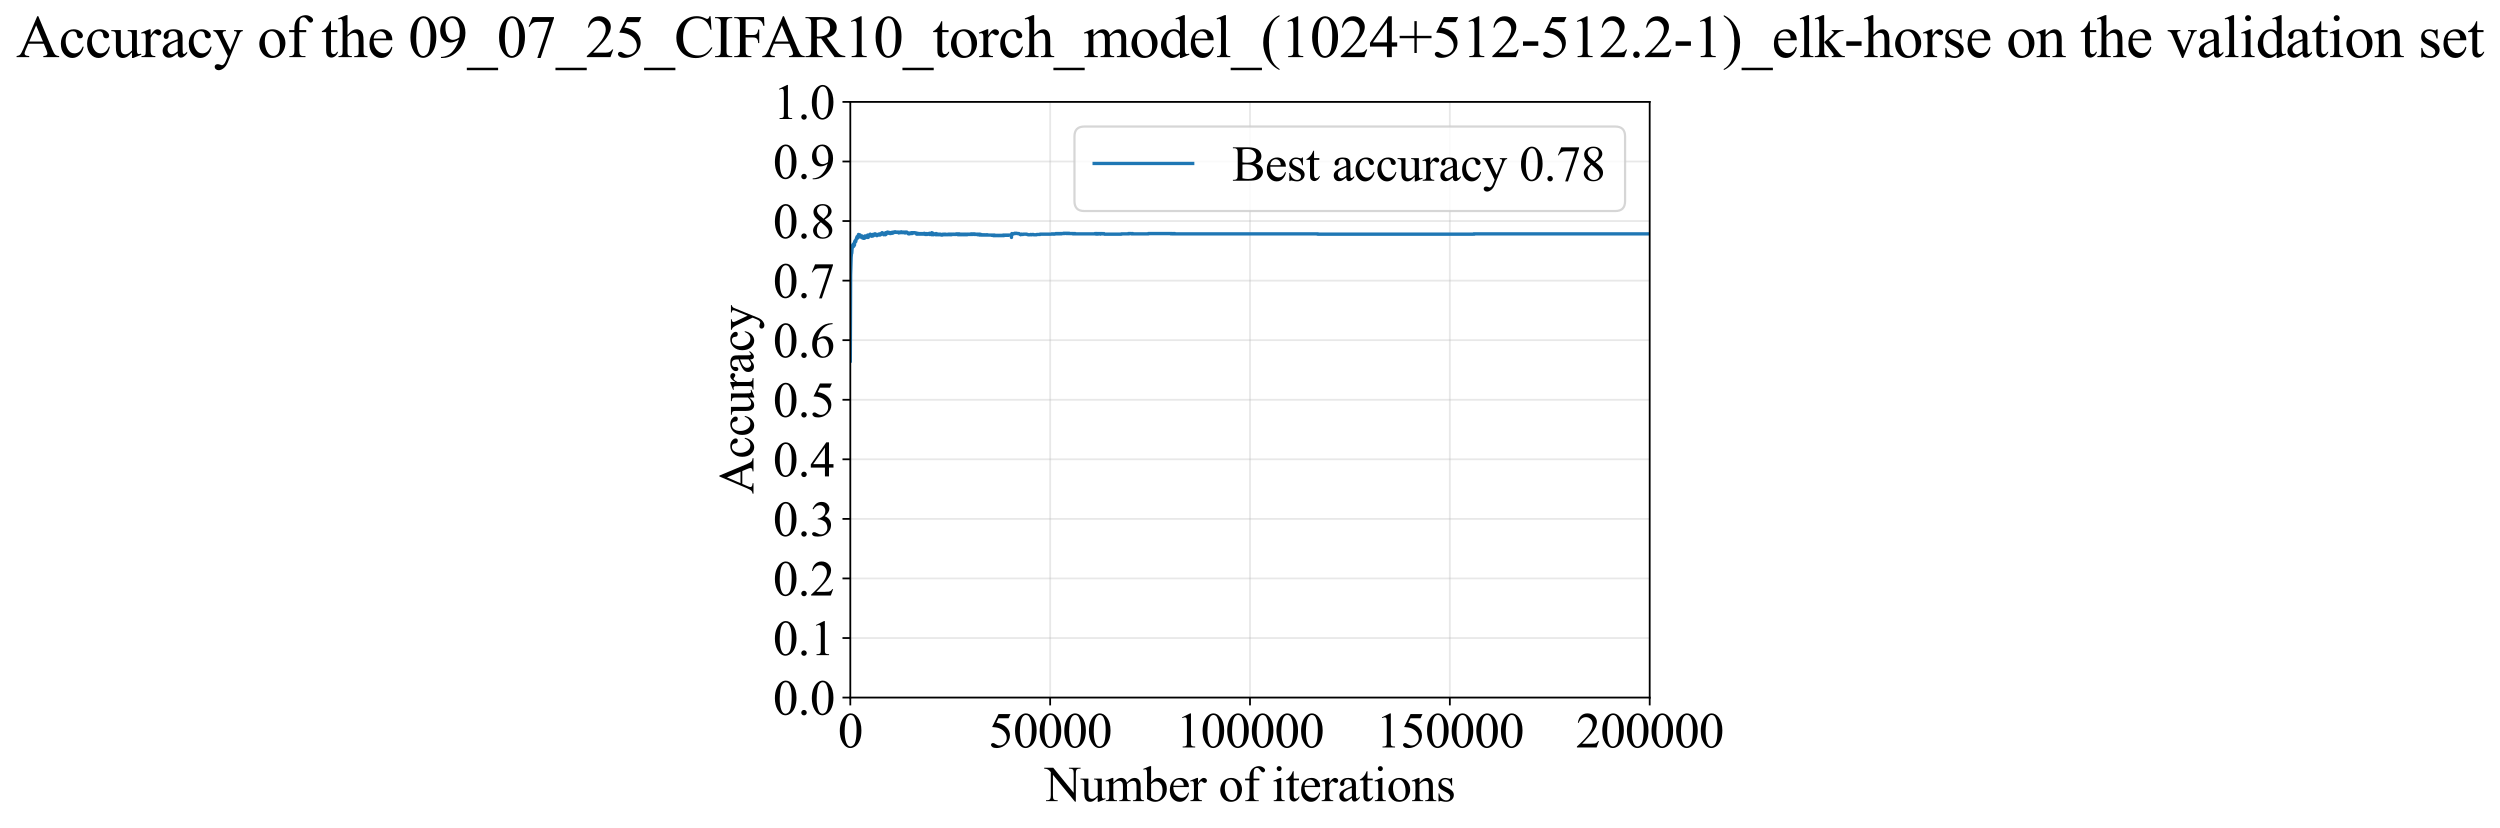 <?xml version="1.0" encoding="utf-8" standalone="no"?>
<!DOCTYPE svg PUBLIC "-//W3C//DTD SVG 1.1//EN"
  "http://www.w3.org/Graphics/SVG/1.1/DTD/svg11.dtd">
<svg xmlns:xlink="http://www.w3.org/1999/xlink" width="1116.852pt" height="369.808pt" viewBox="0 0 1116.852 369.808" xmlns="http://www.w3.org/2000/svg" version="1.1">
 <defs>
  <style type="text/css">*{stroke-linejoin: round; stroke-linecap: butt}</style>
 </defs>
 <g id="figure_1">
  <g id="patch_1">
   <path d="M 0 369.808 
L 1116.852 369.808 
L 1116.852 0 
L 0 0 
z
" style="fill: #ffffff"/>
  </g>
  <g id="axes_1">
   <g id="patch_2">
    <path d="M 379.866 311.644 
L 736.986 311.644 
L 736.986 45.532 
L 379.866 45.532 
z
" style="fill: #ffffff"/>
   </g>
   <g id="matplotlib.axis_1">
    <g id="xtick_1">
     <g id="line2d_1">
      <path d="M 379.866 311.644 
L 379.866 45.532 
" clip-path="url(#pedf79c34bf)" style="fill: none; stroke: #b0b0b0; stroke-opacity: 0.3; stroke-width: 0.8; stroke-linecap: square"/>
     </g>
     <g id="line2d_2">
      <defs>
       <path id="mac77d23d12" d="M 0 0 
L 0 3.5 
" style="stroke: #000000; stroke-width: 0.8"/>
      </defs>
      <g>
       <use xlink:href="#mac77d23d12" x="379.866" y="311.644" style="stroke: #000000; stroke-width: 0.8"/>
      </g>
     </g>
     <g id="text_1">
      <!-- 0 -->
      <g transform="translate(374.366 333.92) scale(0.22 -0.22)">
       <defs>
        <path id="TimesNewRomanPSMT-30" d="M 231 2094 
Q 231 2819 450 3342 
Q 669 3866 1031 4122 
Q 1313 4325 1613 4325 
Q 2100 4325 2488 3828 
Q 2972 3213 2972 2159 
Q 2972 1422 2759 906 
Q 2547 391 2217 158 
Q 1888 -75 1581 -75 
Q 975 -75 572 641 
Q 231 1244 231 2094 
z
M 844 2016 
Q 844 1141 1059 588 
Q 1238 122 1591 122 
Q 1759 122 1940 273 
Q 2122 425 2216 781 
Q 2359 1319 2359 2297 
Q 2359 3022 2209 3506 
Q 2097 3866 1919 4016 
Q 1791 4119 1609 4119 
Q 1397 4119 1231 3928 
Q 1006 3669 925 3112 
Q 844 2556 844 2016 
z
" transform="scale(0.016)"/>
       </defs>
       <use xlink:href="#TimesNewRomanPSMT-30"/>
      </g>
     </g>
    </g>
    <g id="xtick_2">
     <g id="line2d_3">
      <path d="M 469.146 311.644 
L 469.146 45.532 
" clip-path="url(#pedf79c34bf)" style="fill: none; stroke: #b0b0b0; stroke-opacity: 0.3; stroke-width: 0.8; stroke-linecap: square"/>
     </g>
     <g id="line2d_4">
      <g>
       <use xlink:href="#mac77d23d12" x="469.146" y="311.644" style="stroke: #000000; stroke-width: 0.8"/>
      </g>
     </g>
     <g id="text_2">
      <!-- 50000 -->
      <g transform="translate(441.646 333.92) scale(0.22 -0.22)">
       <defs>
        <path id="TimesNewRomanPSMT-35" d="M 2778 4238 
L 2534 3706 
L 1259 3706 
L 981 3138 
Q 1809 3016 2294 2522 
Q 2709 2097 2709 1522 
Q 2709 1188 2573 903 
Q 2438 619 2231 419 
Q 2025 219 1772 97 
Q 1413 -75 1034 -75 
Q 653 -75 479 54 
Q 306 184 306 341 
Q 306 428 378 495 
Q 450 563 559 563 
Q 641 563 702 538 
Q 763 513 909 409 
Q 1144 247 1384 247 
Q 1750 247 2026 523 
Q 2303 800 2303 1197 
Q 2303 1581 2056 1914 
Q 1809 2247 1375 2428 
Q 1034 2569 447 2591 
L 1259 4238 
L 2778 4238 
z
" transform="scale(0.016)"/>
       </defs>
       <use xlink:href="#TimesNewRomanPSMT-35"/>
       <use xlink:href="#TimesNewRomanPSMT-30" transform="translate(50 0)"/>
       <use xlink:href="#TimesNewRomanPSMT-30" transform="translate(100 0)"/>
       <use xlink:href="#TimesNewRomanPSMT-30" transform="translate(150 0)"/>
       <use xlink:href="#TimesNewRomanPSMT-30" transform="translate(200 0)"/>
      </g>
     </g>
    </g>
    <g id="xtick_3">
     <g id="line2d_5">
      <path d="M 558.426 311.644 
L 558.426 45.532 
" clip-path="url(#pedf79c34bf)" style="fill: none; stroke: #b0b0b0; stroke-opacity: 0.3; stroke-width: 0.8; stroke-linecap: square"/>
     </g>
     <g id="line2d_6">
      <g>
       <use xlink:href="#mac77d23d12" x="558.426" y="311.644" style="stroke: #000000; stroke-width: 0.8"/>
      </g>
     </g>
     <g id="text_3">
      <!-- 100000 -->
      <g transform="translate(525.426 333.92) scale(0.22 -0.22)">
       <defs>
        <path id="TimesNewRomanPSMT-31" d="M 750 3822 
L 1781 4325 
L 1884 4325 
L 1884 747 
Q 1884 391 1914 303 
Q 1944 216 2037 169 
Q 2131 122 2419 116 
L 2419 0 
L 825 0 
L 825 116 
Q 1125 122 1212 167 
Q 1300 213 1334 289 
Q 1369 366 1369 747 
L 1369 3034 
Q 1369 3497 1338 3628 
Q 1316 3728 1258 3775 
Q 1200 3822 1119 3822 
Q 1003 3822 797 3725 
L 750 3822 
z
" transform="scale(0.016)"/>
       </defs>
       <use xlink:href="#TimesNewRomanPSMT-31"/>
       <use xlink:href="#TimesNewRomanPSMT-30" transform="translate(50 0)"/>
       <use xlink:href="#TimesNewRomanPSMT-30" transform="translate(100 0)"/>
       <use xlink:href="#TimesNewRomanPSMT-30" transform="translate(150 0)"/>
       <use xlink:href="#TimesNewRomanPSMT-30" transform="translate(200 0)"/>
       <use xlink:href="#TimesNewRomanPSMT-30" transform="translate(250 0)"/>
      </g>
     </g>
    </g>
    <g id="xtick_4">
     <g id="line2d_7">
      <path d="M 647.706 311.644 
L 647.706 45.532 
" clip-path="url(#pedf79c34bf)" style="fill: none; stroke: #b0b0b0; stroke-opacity: 0.3; stroke-width: 0.8; stroke-linecap: square"/>
     </g>
     <g id="line2d_8">
      <g>
       <use xlink:href="#mac77d23d12" x="647.706" y="311.644" style="stroke: #000000; stroke-width: 0.8"/>
      </g>
     </g>
     <g id="text_4">
      <!-- 150000 -->
      <g transform="translate(614.706 333.92) scale(0.22 -0.22)">
       <use xlink:href="#TimesNewRomanPSMT-31"/>
       <use xlink:href="#TimesNewRomanPSMT-35" transform="translate(50 0)"/>
       <use xlink:href="#TimesNewRomanPSMT-30" transform="translate(100 0)"/>
       <use xlink:href="#TimesNewRomanPSMT-30" transform="translate(150 0)"/>
       <use xlink:href="#TimesNewRomanPSMT-30" transform="translate(200 0)"/>
       <use xlink:href="#TimesNewRomanPSMT-30" transform="translate(250 0)"/>
      </g>
     </g>
    </g>
    <g id="xtick_5">
     <g id="line2d_9">
      <path d="M 736.986 311.644 
L 736.986 45.532 
" clip-path="url(#pedf79c34bf)" style="fill: none; stroke: #b0b0b0; stroke-opacity: 0.3; stroke-width: 0.8; stroke-linecap: square"/>
     </g>
     <g id="line2d_10">
      <g>
       <use xlink:href="#mac77d23d12" x="736.986" y="311.644" style="stroke: #000000; stroke-width: 0.8"/>
      </g>
     </g>
     <g id="text_5">
      <!-- 200000 -->
      <g transform="translate(703.986 333.92) scale(0.22 -0.22)">
       <defs>
        <path id="TimesNewRomanPSMT-32" d="M 2934 816 
L 2638 0 
L 138 0 
L 138 116 
Q 1241 1122 1691 1759 
Q 2141 2397 2141 2925 
Q 2141 3328 1894 3587 
Q 1647 3847 1303 3847 
Q 991 3847 742 3664 
Q 494 3481 375 3128 
L 259 3128 
Q 338 3706 661 4015 
Q 984 4325 1469 4325 
Q 1984 4325 2329 3994 
Q 2675 3663 2675 3213 
Q 2675 2891 2525 2569 
Q 2294 2063 1775 1497 
Q 997 647 803 472 
L 1909 472 
Q 2247 472 2383 497 
Q 2519 522 2628 598 
Q 2738 675 2819 816 
L 2934 816 
z
" transform="scale(0.016)"/>
       </defs>
       <use xlink:href="#TimesNewRomanPSMT-32"/>
       <use xlink:href="#TimesNewRomanPSMT-30" transform="translate(50 0)"/>
       <use xlink:href="#TimesNewRomanPSMT-30" transform="translate(100 0)"/>
       <use xlink:href="#TimesNewRomanPSMT-30" transform="translate(150 0)"/>
       <use xlink:href="#TimesNewRomanPSMT-30" transform="translate(200 0)"/>
       <use xlink:href="#TimesNewRomanPSMT-30" transform="translate(250 0)"/>
      </g>
     </g>
    </g>
    <g id="text_6">
     <!-- Number of iterations -->
     <g transform="translate(466.784 357.902) scale(0.22 -0.22)">
      <defs>
       <path id="TimesNewRomanPSMT-4e" d="M -84 4238 
L 1066 4238 
L 3656 1059 
L 3656 3503 
Q 3656 3894 3569 3991 
Q 3453 4122 3203 4122 
L 3056 4122 
L 3056 4238 
L 4531 4238 
L 4531 4122 
L 4381 4122 
Q 4113 4122 4000 3959 
Q 3931 3859 3931 3503 
L 3931 -69 
L 3819 -69 
L 1025 3344 
L 1025 734 
Q 1025 344 1109 247 
Q 1228 116 1475 116 
L 1625 116 
L 1625 0 
L 150 0 
L 150 116 
L 297 116 
Q 569 116 681 278 
Q 750 378 750 734 
L 750 3681 
Q 566 3897 470 3965 
Q 375 4034 191 4094 
Q 100 4122 -84 4122 
L -84 4238 
z
" transform="scale(0.016)"/>
       <path id="TimesNewRomanPSMT-75" d="M 2709 2863 
L 2709 1128 
Q 2709 631 2732 520 
Q 2756 409 2807 365 
Q 2859 322 2928 322 
Q 3025 322 3147 375 
L 3191 266 
L 2334 -88 
L 2194 -88 
L 2194 519 
Q 1825 119 1631 15 
Q 1438 -88 1222 -88 
Q 981 -88 804 51 
Q 628 191 559 409 
Q 491 628 491 1028 
L 491 2306 
Q 491 2509 447 2587 
Q 403 2666 317 2708 
Q 231 2750 6 2747 
L 6 2863 
L 1009 2863 
L 1009 947 
Q 1009 547 1148 422 
Q 1288 297 1484 297 
Q 1619 297 1789 381 
Q 1959 466 2194 703 
L 2194 2325 
Q 2194 2569 2105 2655 
Q 2016 2741 1734 2747 
L 1734 2863 
L 2709 2863 
z
" transform="scale(0.016)"/>
       <path id="TimesNewRomanPSMT-6d" d="M 1050 2338 
Q 1363 2650 1419 2697 
Q 1559 2816 1721 2881 
Q 1884 2947 2044 2947 
Q 2313 2947 2506 2790 
Q 2700 2634 2766 2338 
Q 3088 2713 3309 2830 
Q 3531 2947 3766 2947 
Q 3994 2947 4170 2830 
Q 4347 2713 4450 2447 
Q 4519 2266 4519 1878 
L 4519 647 
Q 4519 378 4559 278 
Q 4591 209 4675 161 
Q 4759 113 4950 113 
L 4950 0 
L 3538 0 
L 3538 113 
L 3597 113 
Q 3781 113 3884 184 
Q 3956 234 3988 344 
Q 4000 397 4000 647 
L 4000 1878 
Q 4000 2228 3916 2372 
Q 3794 2572 3525 2572 
Q 3359 2572 3192 2489 
Q 3025 2406 2788 2181 
L 2781 2147 
L 2788 2013 
L 2788 647 
Q 2788 353 2820 281 
Q 2853 209 2943 161 
Q 3034 113 3253 113 
L 3253 0 
L 1806 0 
L 1806 113 
Q 2044 113 2133 169 
Q 2222 225 2256 338 
Q 2272 391 2272 647 
L 2272 1878 
Q 2272 2228 2169 2381 
Q 2031 2581 1784 2581 
Q 1616 2581 1450 2491 
Q 1191 2353 1050 2181 
L 1050 647 
Q 1050 366 1089 281 
Q 1128 197 1204 155 
Q 1281 113 1516 113 
L 1516 0 
L 100 0 
L 100 113 
Q 297 113 375 155 
Q 453 197 493 289 
Q 534 381 534 647 
L 534 1741 
Q 534 2213 506 2350 
Q 484 2453 437 2492 
Q 391 2531 309 2531 
Q 222 2531 100 2484 
L 53 2597 
L 916 2947 
L 1050 2947 
L 1050 2338 
z
" transform="scale(0.016)"/>
       <path id="TimesNewRomanPSMT-62" d="M 984 2369 
Q 1400 2947 1881 2947 
Q 2322 2947 2650 2570 
Q 2978 2194 2978 1541 
Q 2978 778 2472 313 
Q 2038 -88 1503 -88 
Q 1253 -88 995 3 
Q 738 94 469 275 
L 469 3241 
Q 469 3728 445 3840 
Q 422 3953 372 3993 
Q 322 4034 247 4034 
Q 159 4034 28 3984 
L -16 4094 
L 844 4444 
L 984 4444 
L 984 2369 
z
M 984 2169 
L 984 456 
Q 1144 300 1314 220 
Q 1484 141 1663 141 
Q 1947 141 2192 453 
Q 2438 766 2438 1363 
Q 2438 1913 2192 2208 
Q 1947 2503 1634 2503 
Q 1469 2503 1303 2419 
Q 1178 2356 984 2169 
z
" transform="scale(0.016)"/>
       <path id="TimesNewRomanPSMT-65" d="M 681 1784 
Q 678 1147 991 784 
Q 1303 422 1725 422 
Q 2006 422 2214 576 
Q 2422 731 2563 1106 
L 2659 1044 
Q 2594 616 2278 264 
Q 1963 -88 1488 -88 
Q 972 -88 605 314 
Q 238 716 238 1394 
Q 238 2128 614 2539 
Q 991 2950 1559 2950 
Q 2041 2950 2350 2633 
Q 2659 2316 2659 1784 
L 681 1784 
z
M 681 1966 
L 2006 1966 
Q 1991 2241 1941 2353 
Q 1863 2528 1708 2628 
Q 1553 2728 1384 2728 
Q 1125 2728 920 2526 
Q 716 2325 681 1966 
z
" transform="scale(0.016)"/>
       <path id="TimesNewRomanPSMT-72" d="M 1038 2947 
L 1038 2303 
Q 1397 2947 1775 2947 
Q 1947 2947 2059 2842 
Q 2172 2738 2172 2600 
Q 2172 2478 2090 2393 
Q 2009 2309 1897 2309 
Q 1788 2309 1652 2417 
Q 1516 2525 1450 2525 
Q 1394 2525 1328 2463 
Q 1188 2334 1038 2041 
L 1038 669 
Q 1038 431 1097 309 
Q 1138 225 1241 169 
Q 1344 113 1538 113 
L 1538 0 
L 72 0 
L 72 113 
Q 291 113 397 181 
Q 475 231 506 341 
Q 522 394 522 644 
L 522 1753 
Q 522 2253 501 2348 
Q 481 2444 426 2487 
Q 372 2531 291 2531 
Q 194 2531 72 2484 
L 41 2597 
L 906 2947 
L 1038 2947 
z
" transform="scale(0.016)"/>
       <path id="TimesNewRomanPSMT-20" transform="scale(0.016)"/>
       <path id="TimesNewRomanPSMT-6f" d="M 1600 2947 
Q 2250 2947 2644 2453 
Q 2978 2031 2978 1484 
Q 2978 1100 2793 706 
Q 2609 313 2286 112 
Q 1963 -88 1566 -88 
Q 919 -88 538 428 
Q 216 863 216 1403 
Q 216 1797 411 2186 
Q 606 2575 925 2761 
Q 1244 2947 1600 2947 
z
M 1503 2744 
Q 1338 2744 1170 2645 
Q 1003 2547 900 2300 
Q 797 2053 797 1666 
Q 797 1041 1045 587 
Q 1294 134 1700 134 
Q 2003 134 2200 384 
Q 2397 634 2397 1244 
Q 2397 2006 2069 2444 
Q 1847 2744 1503 2744 
z
" transform="scale(0.016)"/>
       <path id="TimesNewRomanPSMT-66" d="M 1319 2638 
L 1319 756 
Q 1319 356 1406 250 
Q 1522 113 1716 113 
L 1975 113 
L 1975 0 
L 266 0 
L 266 113 
L 394 113 
Q 519 113 622 175 
Q 725 238 764 344 
Q 803 450 803 756 
L 803 2638 
L 247 2638 
L 247 2863 
L 803 2863 
L 803 3050 
Q 803 3478 940 3775 
Q 1078 4072 1361 4255 
Q 1644 4438 1997 4438 
Q 2325 4438 2600 4225 
Q 2781 4084 2781 3909 
Q 2781 3816 2700 3733 
Q 2619 3650 2525 3650 
Q 2453 3650 2373 3701 
Q 2294 3753 2178 3923 
Q 2063 4094 1966 4153 
Q 1869 4213 1750 4213 
Q 1606 4213 1506 4136 
Q 1406 4059 1362 3898 
Q 1319 3738 1319 3069 
L 1319 2863 
L 2056 2863 
L 2056 2638 
L 1319 2638 
z
" transform="scale(0.016)"/>
       <path id="TimesNewRomanPSMT-69" d="M 928 4444 
Q 1059 4444 1151 4351 
Q 1244 4259 1244 4128 
Q 1244 3997 1151 3903 
Q 1059 3809 928 3809 
Q 797 3809 703 3903 
Q 609 3997 609 4128 
Q 609 4259 701 4351 
Q 794 4444 928 4444 
z
M 1188 2947 
L 1188 647 
Q 1188 378 1227 289 
Q 1266 200 1342 156 
Q 1419 113 1622 113 
L 1622 0 
L 231 0 
L 231 113 
Q 441 113 512 153 
Q 584 194 626 287 
Q 669 381 669 647 
L 669 1750 
Q 669 2216 641 2353 
Q 619 2453 572 2492 
Q 525 2531 444 2531 
Q 356 2531 231 2484 
L 188 2597 
L 1050 2947 
L 1188 2947 
z
" transform="scale(0.016)"/>
       <path id="TimesNewRomanPSMT-74" d="M 1031 3803 
L 1031 2863 
L 1700 2863 
L 1700 2644 
L 1031 2644 
L 1031 788 
Q 1031 509 1111 412 
Q 1191 316 1316 316 
Q 1419 316 1516 380 
Q 1613 444 1666 569 
L 1788 569 
Q 1678 263 1478 108 
Q 1278 -47 1066 -47 
Q 922 -47 784 33 
Q 647 113 581 261 
Q 516 409 516 719 
L 516 2644 
L 63 2644 
L 63 2747 
Q 234 2816 414 2980 
Q 594 3144 734 3369 
Q 806 3488 934 3803 
L 1031 3803 
z
" transform="scale(0.016)"/>
       <path id="TimesNewRomanPSMT-61" d="M 1822 413 
Q 1381 72 1269 19 
Q 1100 -59 909 -59 
Q 613 -59 420 144 
Q 228 347 228 678 
Q 228 888 322 1041 
Q 450 1253 767 1440 
Q 1084 1628 1822 1897 
L 1822 2009 
Q 1822 2438 1686 2597 
Q 1550 2756 1291 2756 
Q 1094 2756 978 2650 
Q 859 2544 859 2406 
L 866 2225 
Q 866 2081 792 2003 
Q 719 1925 600 1925 
Q 484 1925 411 2006 
Q 338 2088 338 2228 
Q 338 2497 613 2722 
Q 888 2947 1384 2947 
Q 1766 2947 2009 2819 
Q 2194 2722 2281 2516 
Q 2338 2381 2338 1966 
L 2338 994 
Q 2338 584 2353 492 
Q 2369 400 2405 369 
Q 2441 338 2488 338 
Q 2538 338 2575 359 
Q 2641 400 2828 588 
L 2828 413 
Q 2478 -56 2159 -56 
Q 2006 -56 1915 50 
Q 1825 156 1822 413 
z
M 1822 616 
L 1822 1706 
Q 1350 1519 1213 1441 
Q 966 1303 859 1153 
Q 753 1003 753 825 
Q 753 600 887 451 
Q 1022 303 1197 303 
Q 1434 303 1822 616 
z
" transform="scale(0.016)"/>
       <path id="TimesNewRomanPSMT-6e" d="M 1034 2341 
Q 1538 2947 1994 2947 
Q 2228 2947 2397 2830 
Q 2566 2713 2666 2444 
Q 2734 2256 2734 1869 
L 2734 647 
Q 2734 375 2778 278 
Q 2813 200 2889 156 
Q 2966 113 3172 113 
L 3172 0 
L 1756 0 
L 1756 113 
L 1816 113 
Q 2016 113 2095 173 
Q 2175 234 2206 353 
Q 2219 400 2219 647 
L 2219 1819 
Q 2219 2209 2117 2386 
Q 2016 2563 1775 2563 
Q 1403 2563 1034 2156 
L 1034 647 
Q 1034 356 1069 288 
Q 1113 197 1189 155 
Q 1266 113 1500 113 
L 1500 0 
L 84 0 
L 84 113 
L 147 113 
Q 366 113 442 223 
Q 519 334 519 647 
L 519 1709 
Q 519 2225 495 2337 
Q 472 2450 423 2490 
Q 375 2531 294 2531 
Q 206 2531 84 2484 
L 38 2597 
L 900 2947 
L 1034 2947 
L 1034 2341 
z
" transform="scale(0.016)"/>
       <path id="TimesNewRomanPSMT-73" d="M 2050 2947 
L 2050 1972 
L 1947 1972 
Q 1828 2431 1642 2597 
Q 1456 2763 1169 2763 
Q 950 2763 815 2647 
Q 681 2531 681 2391 
Q 681 2216 781 2091 
Q 878 1963 1175 1819 
L 1631 1597 
Q 2266 1288 2266 781 
Q 2266 391 1970 151 
Q 1675 -88 1309 -88 
Q 1047 -88 709 6 
Q 606 38 541 38 
Q 469 38 428 -44 
L 325 -44 
L 325 978 
L 428 978 
Q 516 541 762 319 
Q 1009 97 1316 97 
Q 1531 97 1667 223 
Q 1803 350 1803 528 
Q 1803 744 1651 891 
Q 1500 1038 1047 1263 
Q 594 1488 453 1669 
Q 313 1847 313 2119 
Q 313 2472 555 2709 
Q 797 2947 1181 2947 
Q 1350 2947 1591 2875 
Q 1750 2828 1803 2828 
Q 1853 2828 1881 2850 
Q 1909 2872 1947 2947 
L 2050 2947 
z
" transform="scale(0.016)"/>
      </defs>
      <use xlink:href="#TimesNewRomanPSMT-4e"/>
      <use xlink:href="#TimesNewRomanPSMT-75" transform="translate(72.217 0)"/>
      <use xlink:href="#TimesNewRomanPSMT-6d" transform="translate(122.217 0)"/>
      <use xlink:href="#TimesNewRomanPSMT-62" transform="translate(200 0)"/>
      <use xlink:href="#TimesNewRomanPSMT-65" transform="translate(250 0)"/>
      <use xlink:href="#TimesNewRomanPSMT-72" transform="translate(294.385 0)"/>
      <use xlink:href="#TimesNewRomanPSMT-20" transform="translate(327.686 0)"/>
      <use xlink:href="#TimesNewRomanPSMT-6f" transform="translate(352.686 0)"/>
      <use xlink:href="#TimesNewRomanPSMT-66" transform="translate(402.686 0)"/>
      <use xlink:href="#TimesNewRomanPSMT-20" transform="translate(435.986 0)"/>
      <use xlink:href="#TimesNewRomanPSMT-69" transform="translate(460.986 0)"/>
      <use xlink:href="#TimesNewRomanPSMT-74" transform="translate(488.77 0)"/>
      <use xlink:href="#TimesNewRomanPSMT-65" transform="translate(516.553 0)"/>
      <use xlink:href="#TimesNewRomanPSMT-72" transform="translate(560.938 0)"/>
      <use xlink:href="#TimesNewRomanPSMT-61" transform="translate(594.238 0)"/>
      <use xlink:href="#TimesNewRomanPSMT-74" transform="translate(638.623 0)"/>
      <use xlink:href="#TimesNewRomanPSMT-69" transform="translate(666.406 0)"/>
      <use xlink:href="#TimesNewRomanPSMT-6f" transform="translate(694.189 0)"/>
      <use xlink:href="#TimesNewRomanPSMT-6e" transform="translate(744.189 0)"/>
      <use xlink:href="#TimesNewRomanPSMT-73" transform="translate(794.189 0)"/>
     </g>
    </g>
   </g>
   <g id="matplotlib.axis_2">
    <g id="ytick_1">
     <g id="line2d_11">
      <path d="M 379.866 311.644 
L 736.986 311.644 
" clip-path="url(#pedf79c34bf)" style="fill: none; stroke: #b0b0b0; stroke-opacity: 0.3; stroke-width: 0.8; stroke-linecap: square"/>
     </g>
     <g id="line2d_12">
      <defs>
       <path id="m1e5c508f47" d="M 0 0 
L -3.5 0 
" style="stroke: #000000; stroke-width: 0.8"/>
      </defs>
      <g>
       <use xlink:href="#m1e5c508f47" x="379.866" y="311.644" style="stroke: #000000; stroke-width: 0.8"/>
      </g>
     </g>
     <g id="text_7">
      <!-- 0.0 -->
      <g transform="translate(345.366 319.282) scale(0.22 -0.22)">
       <defs>
        <path id="TimesNewRomanPSMT-2e" d="M 800 606 
Q 947 606 1047 504 
Q 1147 403 1147 259 
Q 1147 116 1045 14 
Q 944 -88 800 -88 
Q 656 -88 554 14 
Q 453 116 453 259 
Q 453 406 554 506 
Q 656 606 800 606 
z
" transform="scale(0.016)"/>
       </defs>
       <use xlink:href="#TimesNewRomanPSMT-30"/>
       <use xlink:href="#TimesNewRomanPSMT-2e" transform="translate(50 0)"/>
       <use xlink:href="#TimesNewRomanPSMT-30" transform="translate(75 0)"/>
      </g>
     </g>
    </g>
    <g id="ytick_2">
     <g id="line2d_13">
      <path d="M 379.866 285.032 
L 736.986 285.032 
" clip-path="url(#pedf79c34bf)" style="fill: none; stroke: #b0b0b0; stroke-opacity: 0.3; stroke-width: 0.8; stroke-linecap: square"/>
     </g>
     <g id="line2d_14">
      <g>
       <use xlink:href="#m1e5c508f47" x="379.866" y="285.032" style="stroke: #000000; stroke-width: 0.8"/>
      </g>
     </g>
     <g id="text_8">
      <!-- 0.1 -->
      <g transform="translate(345.366 292.67) scale(0.22 -0.22)">
       <use xlink:href="#TimesNewRomanPSMT-30"/>
       <use xlink:href="#TimesNewRomanPSMT-2e" transform="translate(50 0)"/>
       <use xlink:href="#TimesNewRomanPSMT-31" transform="translate(75 0)"/>
      </g>
     </g>
    </g>
    <g id="ytick_3">
     <g id="line2d_15">
      <path d="M 379.866 258.421 
L 736.986 258.421 
" clip-path="url(#pedf79c34bf)" style="fill: none; stroke: #b0b0b0; stroke-opacity: 0.3; stroke-width: 0.8; stroke-linecap: square"/>
     </g>
     <g id="line2d_16">
      <g>
       <use xlink:href="#m1e5c508f47" x="379.866" y="258.421" style="stroke: #000000; stroke-width: 0.8"/>
      </g>
     </g>
     <g id="text_9">
      <!-- 0.2 -->
      <g transform="translate(345.366 266.059) scale(0.22 -0.22)">
       <use xlink:href="#TimesNewRomanPSMT-30"/>
       <use xlink:href="#TimesNewRomanPSMT-2e" transform="translate(50 0)"/>
       <use xlink:href="#TimesNewRomanPSMT-32" transform="translate(75 0)"/>
      </g>
     </g>
    </g>
    <g id="ytick_4">
     <g id="line2d_17">
      <path d="M 379.866 231.81 
L 736.986 231.81 
" clip-path="url(#pedf79c34bf)" style="fill: none; stroke: #b0b0b0; stroke-opacity: 0.3; stroke-width: 0.8; stroke-linecap: square"/>
     </g>
     <g id="line2d_18">
      <g>
       <use xlink:href="#m1e5c508f47" x="379.866" y="231.81" style="stroke: #000000; stroke-width: 0.8"/>
      </g>
     </g>
     <g id="text_10">
      <!-- 0.3 -->
      <g transform="translate(345.366 239.448) scale(0.22 -0.22)">
       <defs>
        <path id="TimesNewRomanPSMT-33" d="M 325 3431 
Q 506 3859 782 4092 
Q 1059 4325 1472 4325 
Q 1981 4325 2253 3994 
Q 2459 3747 2459 3466 
Q 2459 3003 1878 2509 
Q 2269 2356 2469 2072 
Q 2669 1788 2669 1403 
Q 2669 853 2319 450 
Q 1863 -75 997 -75 
Q 569 -75 414 31 
Q 259 138 259 259 
Q 259 350 332 419 
Q 406 488 509 488 
Q 588 488 669 463 
Q 722 447 909 348 
Q 1097 250 1169 231 
Q 1284 197 1416 197 
Q 1734 197 1970 444 
Q 2206 691 2206 1028 
Q 2206 1275 2097 1509 
Q 2016 1684 1919 1775 
Q 1784 1900 1550 2001 
Q 1316 2103 1072 2103 
L 972 2103 
L 972 2197 
Q 1219 2228 1467 2375 
Q 1716 2522 1828 2728 
Q 1941 2934 1941 3181 
Q 1941 3503 1739 3701 
Q 1538 3900 1238 3900 
Q 753 3900 428 3381 
L 325 3431 
z
" transform="scale(0.016)"/>
       </defs>
       <use xlink:href="#TimesNewRomanPSMT-30"/>
       <use xlink:href="#TimesNewRomanPSMT-2e" transform="translate(50 0)"/>
       <use xlink:href="#TimesNewRomanPSMT-33" transform="translate(75 0)"/>
      </g>
     </g>
    </g>
    <g id="ytick_5">
     <g id="line2d_19">
      <path d="M 379.866 205.199 
L 736.986 205.199 
" clip-path="url(#pedf79c34bf)" style="fill: none; stroke: #b0b0b0; stroke-opacity: 0.3; stroke-width: 0.8; stroke-linecap: square"/>
     </g>
     <g id="line2d_20">
      <g>
       <use xlink:href="#m1e5c508f47" x="379.866" y="205.199" style="stroke: #000000; stroke-width: 0.8"/>
      </g>
     </g>
     <g id="text_11">
      <!-- 0.4 -->
      <g transform="translate(345.366 212.837) scale(0.22 -0.22)">
       <defs>
        <path id="TimesNewRomanPSMT-34" d="M 2978 1563 
L 2978 1119 
L 2409 1119 
L 2409 0 
L 1894 0 
L 1894 1119 
L 100 1119 
L 100 1519 
L 2066 4325 
L 2409 4325 
L 2409 1563 
L 2978 1563 
z
M 1894 1563 
L 1894 3666 
L 406 1563 
L 1894 1563 
z
" transform="scale(0.016)"/>
       </defs>
       <use xlink:href="#TimesNewRomanPSMT-30"/>
       <use xlink:href="#TimesNewRomanPSMT-2e" transform="translate(50 0)"/>
       <use xlink:href="#TimesNewRomanPSMT-34" transform="translate(75 0)"/>
      </g>
     </g>
    </g>
    <g id="ytick_6">
     <g id="line2d_21">
      <path d="M 379.866 178.588 
L 736.986 178.588 
" clip-path="url(#pedf79c34bf)" style="fill: none; stroke: #b0b0b0; stroke-opacity: 0.3; stroke-width: 0.8; stroke-linecap: square"/>
     </g>
     <g id="line2d_22">
      <g>
       <use xlink:href="#m1e5c508f47" x="379.866" y="178.588" style="stroke: #000000; stroke-width: 0.8"/>
      </g>
     </g>
     <g id="text_12">
      <!-- 0.5 -->
      <g transform="translate(345.366 186.226) scale(0.22 -0.22)">
       <use xlink:href="#TimesNewRomanPSMT-30"/>
       <use xlink:href="#TimesNewRomanPSMT-2e" transform="translate(50 0)"/>
       <use xlink:href="#TimesNewRomanPSMT-35" transform="translate(75 0)"/>
      </g>
     </g>
    </g>
    <g id="ytick_7">
     <g id="line2d_23">
      <path d="M 379.866 151.976 
L 736.986 151.976 
" clip-path="url(#pedf79c34bf)" style="fill: none; stroke: #b0b0b0; stroke-opacity: 0.3; stroke-width: 0.8; stroke-linecap: square"/>
     </g>
     <g id="line2d_24">
      <g>
       <use xlink:href="#m1e5c508f47" x="379.866" y="151.976" style="stroke: #000000; stroke-width: 0.8"/>
      </g>
     </g>
     <g id="text_13">
      <!-- 0.6 -->
      <g transform="translate(345.366 159.614) scale(0.22 -0.22)">
       <defs>
        <path id="TimesNewRomanPSMT-36" d="M 2869 4325 
L 2869 4209 
Q 2456 4169 2195 4045 
Q 1934 3922 1679 3669 
Q 1425 3416 1258 3105 
Q 1091 2794 978 2366 
Q 1428 2675 1881 2675 
Q 2316 2675 2634 2325 
Q 2953 1975 2953 1425 
Q 2953 894 2631 456 
Q 2244 -75 1606 -75 
Q 1172 -75 869 213 
Q 275 772 275 1663 
Q 275 2231 503 2743 
Q 731 3256 1154 3653 
Q 1578 4050 1965 4187 
Q 2353 4325 2688 4325 
L 2869 4325 
z
M 925 2138 
Q 869 1716 869 1456 
Q 869 1156 980 804 
Q 1091 453 1309 247 
Q 1469 100 1697 100 
Q 1969 100 2183 356 
Q 2397 613 2397 1088 
Q 2397 1622 2184 2012 
Q 1972 2403 1581 2403 
Q 1463 2403 1327 2353 
Q 1191 2303 925 2138 
z
" transform="scale(0.016)"/>
       </defs>
       <use xlink:href="#TimesNewRomanPSMT-30"/>
       <use xlink:href="#TimesNewRomanPSMT-2e" transform="translate(50 0)"/>
       <use xlink:href="#TimesNewRomanPSMT-36" transform="translate(75 0)"/>
      </g>
     </g>
    </g>
    <g id="ytick_8">
     <g id="line2d_25">
      <path d="M 379.866 125.365 
L 736.986 125.365 
" clip-path="url(#pedf79c34bf)" style="fill: none; stroke: #b0b0b0; stroke-opacity: 0.3; stroke-width: 0.8; stroke-linecap: square"/>
     </g>
     <g id="line2d_26">
      <g>
       <use xlink:href="#m1e5c508f47" x="379.866" y="125.365" style="stroke: #000000; stroke-width: 0.8"/>
      </g>
     </g>
     <g id="text_14">
      <!-- 0.7 -->
      <g transform="translate(345.366 133.003) scale(0.22 -0.22)">
       <defs>
        <path id="TimesNewRomanPSMT-37" d="M 644 4238 
L 2916 4238 
L 2916 4119 
L 1503 -88 
L 1153 -88 
L 2419 3728 
L 1253 3728 
Q 900 3728 750 3644 
Q 488 3500 328 3200 
L 238 3234 
L 644 4238 
z
" transform="scale(0.016)"/>
       </defs>
       <use xlink:href="#TimesNewRomanPSMT-30"/>
       <use xlink:href="#TimesNewRomanPSMT-2e" transform="translate(50 0)"/>
       <use xlink:href="#TimesNewRomanPSMT-37" transform="translate(75 0)"/>
      </g>
     </g>
    </g>
    <g id="ytick_9">
     <g id="line2d_27">
      <path d="M 379.866 98.754 
L 736.986 98.754 
" clip-path="url(#pedf79c34bf)" style="fill: none; stroke: #b0b0b0; stroke-opacity: 0.3; stroke-width: 0.8; stroke-linecap: square"/>
     </g>
     <g id="line2d_28">
      <g>
       <use xlink:href="#m1e5c508f47" x="379.866" y="98.754" style="stroke: #000000; stroke-width: 0.8"/>
      </g>
     </g>
     <g id="text_15">
      <!-- 0.8 -->
      <g transform="translate(345.366 106.392) scale(0.22 -0.22)">
       <defs>
        <path id="TimesNewRomanPSMT-38" d="M 1228 2134 
Q 725 2547 579 2797 
Q 434 3047 434 3316 
Q 434 3728 753 4026 
Q 1072 4325 1600 4325 
Q 2113 4325 2425 4047 
Q 2738 3769 2738 3413 
Q 2738 3175 2569 2928 
Q 2400 2681 1866 2347 
Q 2416 1922 2594 1678 
Q 2831 1359 2831 1006 
Q 2831 559 2490 242 
Q 2150 -75 1597 -75 
Q 994 -75 656 303 
Q 388 606 388 966 
Q 388 1247 577 1523 
Q 766 1800 1228 2134 
z
M 1719 2469 
Q 2094 2806 2194 3001 
Q 2294 3197 2294 3444 
Q 2294 3772 2109 3958 
Q 1925 4144 1606 4144 
Q 1288 4144 1088 3959 
Q 888 3775 888 3528 
Q 888 3366 970 3203 
Q 1053 3041 1206 2894 
L 1719 2469 
z
M 1375 2016 
Q 1116 1797 991 1539 
Q 866 1281 866 981 
Q 866 578 1086 336 
Q 1306 94 1647 94 
Q 1984 94 2187 284 
Q 2391 475 2391 747 
Q 2391 972 2272 1150 
Q 2050 1481 1375 2016 
z
" transform="scale(0.016)"/>
       </defs>
       <use xlink:href="#TimesNewRomanPSMT-30"/>
       <use xlink:href="#TimesNewRomanPSMT-2e" transform="translate(50 0)"/>
       <use xlink:href="#TimesNewRomanPSMT-38" transform="translate(75 0)"/>
      </g>
     </g>
    </g>
    <g id="ytick_10">
     <g id="line2d_29">
      <path d="M 379.866 72.143 
L 736.986 72.143 
" clip-path="url(#pedf79c34bf)" style="fill: none; stroke: #b0b0b0; stroke-opacity: 0.3; stroke-width: 0.8; stroke-linecap: square"/>
     </g>
     <g id="line2d_30">
      <g>
       <use xlink:href="#m1e5c508f47" x="379.866" y="72.143" style="stroke: #000000; stroke-width: 0.8"/>
      </g>
     </g>
     <g id="text_16">
      <!-- 0.9 -->
      <g transform="translate(345.366 79.781) scale(0.22 -0.22)">
       <defs>
        <path id="TimesNewRomanPSMT-39" d="M 338 -88 
L 338 28 
Q 744 34 1094 217 
Q 1444 400 1770 856 
Q 2097 1313 2225 1859 
Q 1734 1544 1338 1544 
Q 891 1544 572 1889 
Q 253 2234 253 2806 
Q 253 3363 572 3797 
Q 956 4325 1575 4325 
Q 2097 4325 2469 3894 
Q 2925 3359 2925 2575 
Q 2925 1869 2578 1258 
Q 2231 647 1613 244 
Q 1109 -88 516 -88 
L 338 -88 
z
M 2275 2091 
Q 2331 2497 2331 2741 
Q 2331 3044 2228 3395 
Q 2125 3747 1936 3934 
Q 1747 4122 1506 4122 
Q 1228 4122 1018 3872 
Q 809 3622 809 3128 
Q 809 2469 1088 2097 
Q 1291 1828 1588 1828 
Q 1731 1828 1928 1897 
Q 2125 1966 2275 2091 
z
" transform="scale(0.016)"/>
       </defs>
       <use xlink:href="#TimesNewRomanPSMT-30"/>
       <use xlink:href="#TimesNewRomanPSMT-2e" transform="translate(50 0)"/>
       <use xlink:href="#TimesNewRomanPSMT-39" transform="translate(75 0)"/>
      </g>
     </g>
    </g>
    <g id="ytick_11">
     <g id="line2d_31">
      <path d="M 379.866 45.532 
L 736.986 45.532 
" clip-path="url(#pedf79c34bf)" style="fill: none; stroke: #b0b0b0; stroke-opacity: 0.3; stroke-width: 0.8; stroke-linecap: square"/>
     </g>
     <g id="line2d_32">
      <g>
       <use xlink:href="#m1e5c508f47" x="379.866" y="45.532" style="stroke: #000000; stroke-width: 0.8"/>
      </g>
     </g>
     <g id="text_17">
      <!-- 1.0 -->
      <g transform="translate(345.366 53.17) scale(0.22 -0.22)">
       <use xlink:href="#TimesNewRomanPSMT-31"/>
       <use xlink:href="#TimesNewRomanPSMT-2e" transform="translate(50 0)"/>
       <use xlink:href="#TimesNewRomanPSMT-30" transform="translate(75 0)"/>
      </g>
     </g>
    </g>
    <g id="text_18">
     <!-- Accuracy -->
     <g transform="translate(336.619 220.726) rotate(-90) scale(0.22 -0.22)">
      <defs>
       <path id="TimesNewRomanPSMT-41" d="M 2928 1419 
L 1288 1419 
L 1000 750 
Q 894 503 894 381 
Q 894 284 986 211 
Q 1078 138 1384 116 
L 1384 0 
L 50 0 
L 50 116 
Q 316 163 394 238 
Q 553 388 747 847 
L 2238 4334 
L 2347 4334 
L 3822 809 
Q 4000 384 4145 257 
Q 4291 131 4550 116 
L 4550 0 
L 2878 0 
L 2878 116 
Q 3131 128 3220 200 
Q 3309 272 3309 375 
Q 3309 513 3184 809 
L 2928 1419 
z
M 2841 1650 
L 2122 3363 
L 1384 1650 
L 2841 1650 
z
" transform="scale(0.016)"/>
       <path id="TimesNewRomanPSMT-63" d="M 2631 1088 
Q 2516 522 2178 217 
Q 1841 -88 1431 -88 
Q 944 -88 581 321 
Q 219 731 219 1428 
Q 219 2103 620 2525 
Q 1022 2947 1584 2947 
Q 2006 2947 2278 2723 
Q 2550 2500 2550 2259 
Q 2550 2141 2473 2067 
Q 2397 1994 2259 1994 
Q 2075 1994 1981 2113 
Q 1928 2178 1911 2362 
Q 1894 2547 1784 2644 
Q 1675 2738 1481 2738 
Q 1169 2738 978 2506 
Q 725 2200 725 1697 
Q 725 1184 976 792 
Q 1228 400 1656 400 
Q 1963 400 2206 609 
Q 2378 753 2541 1131 
L 2631 1088 
z
" transform="scale(0.016)"/>
       <path id="TimesNewRomanPSMT-79" d="M 38 2863 
L 1372 2863 
L 1372 2747 
L 1306 2747 
Q 1166 2747 1095 2686 
Q 1025 2625 1025 2534 
Q 1025 2413 1128 2197 
L 1825 753 
L 2466 2334 
Q 2519 2463 2519 2588 
Q 2519 2644 2497 2672 
Q 2472 2706 2419 2726 
Q 2366 2747 2231 2747 
L 2231 2863 
L 3163 2863 
L 3163 2747 
Q 3047 2734 2984 2696 
Q 2922 2659 2847 2556 
Q 2819 2513 2741 2316 
L 1575 -541 
Q 1406 -956 1132 -1168 
Q 859 -1381 606 -1381 
Q 422 -1381 303 -1275 
Q 184 -1169 184 -1031 
Q 184 -900 270 -820 
Q 356 -741 506 -741 
Q 609 -741 788 -809 
Q 913 -856 944 -856 
Q 1038 -856 1148 -759 
Q 1259 -663 1372 -384 
L 1575 113 
L 547 2272 
Q 500 2369 397 2513 
Q 319 2622 269 2659 
Q 197 2709 38 2747 
L 38 2863 
z
" transform="scale(0.016)"/>
      </defs>
      <use xlink:href="#TimesNewRomanPSMT-41"/>
      <use xlink:href="#TimesNewRomanPSMT-63" transform="translate(72.217 0)"/>
      <use xlink:href="#TimesNewRomanPSMT-63" transform="translate(116.602 0)"/>
      <use xlink:href="#TimesNewRomanPSMT-75" transform="translate(160.986 0)"/>
      <use xlink:href="#TimesNewRomanPSMT-72" transform="translate(210.986 0)"/>
      <use xlink:href="#TimesNewRomanPSMT-61" transform="translate(244.287 0)"/>
      <use xlink:href="#TimesNewRomanPSMT-63" transform="translate(288.672 0)"/>
      <use xlink:href="#TimesNewRomanPSMT-79" transform="translate(333.057 0)"/>
     </g>
    </g>
   </g>
   <g id="line2d_33">
    <path d="M 379.866 161.29 
L 380.009 122.837 
L 380.241 114.987 
L 380.437 112.725 
L 380.455 112.725 
L 380.509 113.124 
L 380.598 111.926 
L 380.777 109.664 
L 380.812 110.33 
L 380.83 110.33 
L 380.848 110.596 
L 380.884 110.197 
L 380.919 110.33 
L 381.062 109.265 
L 381.116 109.398 
L 381.152 109.265 
L 381.223 108.999 
L 381.259 109.265 
L 381.366 110.064 
L 381.384 109.798 
L 381.402 109.798 
L 381.58 108.999 
L 381.598 109.132 
L 381.616 109.132 
L 381.652 108.999 
L 381.723 109.531 
L 381.812 107.935 
L 381.866 108.334 
L 381.884 108.467 
L 381.901 108.334 
L 382.026 107.536 
L 382.044 107.536 
L 382.062 107.935 
L 382.134 107.536 
L 382.151 107.403 
L 382.187 107.802 
L 382.223 107.669 
L 382.294 107.935 
L 382.276 107.403 
L 382.33 107.669 
L 382.348 107.669 
L 382.562 106.604 
L 382.58 106.87 
L 382.651 106.338 
L 382.705 106.205 
L 382.723 106.604 
L 382.848 105.806 
L 382.955 106.338 
L 382.937 105.673 
L 383.009 106.205 
L 383.134 105.673 
L 383.169 106.338 
L 383.241 105.939 
L 383.401 105.141 
L 383.419 105.141 
L 383.455 105.407 
L 383.526 104.741 
L 383.669 105.407 
L 383.687 105.008 
L 383.776 105.407 
L 383.794 105.407 
L 383.884 105.54 
L 383.901 105.141 
L 383.955 105.008 
L 384.026 105.407 
L 384.044 104.874 
L 384.134 105.274 
L 384.151 105.806 
L 384.205 105.141 
L 384.223 105.54 
L 384.276 105.008 
L 384.33 105.54 
L 384.366 105.141 
L 384.419 105.673 
L 384.437 105.274 
L 384.58 105.939 
L 384.687 105.54 
L 384.705 105.806 
L 384.723 105.806 
L 384.848 105.407 
L 384.973 105.806 
L 384.991 105.806 
L 385.08 105.939 
L 385.098 105.407 
L 385.205 106.205 
L 385.223 105.939 
L 385.33 106.338 
L 385.366 106.205 
L 385.437 105.673 
L 385.491 105.939 
L 385.634 106.205 
L 385.723 106.072 
L 385.741 106.205 
L 385.794 106.471 
L 385.866 106.338 
L 385.901 106.338 
L 385.991 106.205 
L 386.062 106.471 
L 386.098 106.338 
L 386.241 105.939 
L 386.366 106.338 
L 386.384 105.407 
L 386.473 105.806 
L 386.509 105.806 
L 386.526 105.939 
L 386.544 105.673 
L 386.616 105.806 
L 386.651 105.407 
L 386.741 105.54 
L 386.776 105.407 
L 386.812 105.806 
L 386.848 105.806 
L 386.884 105.673 
L 386.973 105.939 
L 387.009 105.939 
L 387.134 105.54 
L 387.241 105.939 
L 387.33 105.407 
L 387.348 105.806 
L 387.419 106.072 
L 387.491 105.141 
L 387.544 105.407 
L 387.58 105.274 
L 387.598 105.008 
L 387.634 105.939 
L 387.669 105.407 
L 387.687 105.407 
L 387.723 105.673 
L 387.848 105.008 
L 387.866 106.072 
L 387.955 105.407 
L 388.044 105.008 
L 388.08 105.141 
L 388.169 105.407 
L 388.151 105.008 
L 388.187 105.274 
L 388.259 105.141 
L 388.276 105.407 
L 388.294 105.407 
L 388.419 104.874 
L 388.509 105.008 
L 388.526 104.874 
L 388.544 104.874 
L 388.616 104.741 
L 388.669 105.141 
L 388.759 104.608 
L 388.776 105.141 
L 388.83 105.141 
L 388.955 105.407 
L 389.009 105.141 
L 389.08 105.274 
L 389.187 105.407 
L 389.276 105.141 
L 389.401 105.54 
L 389.437 105.141 
L 389.509 105.54 
L 389.634 105.274 
L 389.687 105.274 
L 389.794 104.741 
L 389.884 105.407 
L 389.901 105.274 
L 390.009 104.741 
L 390.044 105.407 
L 390.116 104.874 
L 390.134 104.874 
L 390.205 105.274 
L 390.223 104.741 
L 390.259 104.741 
L 390.276 105.274 
L 390.366 104.741 
L 390.455 105.008 
L 390.491 104.608 
L 390.562 104.874 
L 390.58 104.874 
L 390.741 104.475 
L 390.848 104.475 
L 390.973 105.008 
L 391.08 104.475 
L 391.116 105.008 
L 391.187 104.741 
L 391.223 104.741 
L 391.259 105.008 
L 391.33 104.741 
L 391.366 104.741 
L 391.509 105.008 
L 391.616 105.008 
L 391.669 105.274 
L 391.705 105.008 
L 391.759 105.141 
L 391.794 104.874 
L 391.812 105.274 
L 391.901 105.141 
L 391.919 105.141 
L 392.009 104.741 
L 392.044 105.008 
L 392.062 105.008 
L 392.187 104.874 
L 392.205 104.874 
L 392.258 105.008 
L 392.294 104.741 
L 392.312 104.874 
L 392.419 104.874 
L 392.562 104.608 
L 392.651 105.008 
L 392.669 104.874 
L 392.758 104.608 
L 392.794 104.741 
L 392.812 104.741 
L 392.83 104.475 
L 392.883 104.874 
L 392.901 104.741 
L 392.955 104.608 
L 393.008 105.008 
L 393.044 104.608 
L 393.116 104.874 
L 393.133 105.008 
L 393.205 104.741 
L 393.258 104.741 
L 393.366 104.608 
L 393.419 104.874 
L 393.473 104.608 
L 393.491 104.741 
L 393.58 104.608 
L 393.633 104.608 
L 393.723 104.209 
L 393.758 104.475 
L 393.919 104.475 
L 394.044 103.943 
L 394.062 104.076 
L 394.116 103.943 
L 394.169 104.209 
L 394.241 104.076 
L 394.258 104.209 
L 394.419 104.608 
L 394.437 104.342 
L 394.526 104.608 
L 394.598 104.342 
L 394.651 104.475 
L 394.687 104.342 
L 394.741 104.741 
L 394.83 104.342 
L 394.776 104.874 
L 394.848 104.608 
L 394.866 104.874 
L 394.919 104.342 
L 394.937 104.475 
L 394.955 104.209 
L 394.991 104.608 
L 395.044 104.342 
L 395.08 104.741 
L 395.151 104.608 
L 395.205 104.475 
L 395.187 104.741 
L 395.241 104.608 
L 395.276 104.475 
L 395.366 104.741 
L 395.473 104.342 
L 395.491 104.608 
L 395.526 104.608 
L 395.544 104.874 
L 395.633 104.741 
L 395.687 103.943 
L 395.776 104.076 
L 395.812 104.741 
L 395.83 103.943 
L 395.883 104.342 
L 395.937 103.943 
L 395.991 104.076 
L 396.008 104.076 
L 396.133 103.943 
L 396.187 104.076 
L 396.241 103.943 
L 396.258 103.943 
L 396.33 104.209 
L 396.383 103.81 
L 396.419 103.677 
L 396.491 103.943 
L 396.633 103.677 
L 396.705 103.943 
L 396.758 103.81 
L 396.83 103.81 
L 396.848 104.076 
L 396.937 103.81 
L 396.955 103.81 
L 396.991 104.209 
L 397.098 104.076 
L 397.187 103.81 
L 397.223 103.943 
L 397.33 104.076 
L 397.419 104.209 
L 397.455 103.943 
L 397.473 103.943 
L 397.598 104.342 
L 397.687 103.943 
L 397.705 104.342 
L 397.723 104.342 
L 397.83 104.076 
L 397.919 104.342 
L 397.937 103.943 
L 398.026 104.209 
L 398.08 104.209 
L 398.098 104.076 
L 398.187 104.209 
L 398.205 104.209 
L 398.294 103.81 
L 398.312 104.209 
L 398.33 104.209 
L 398.348 103.81 
L 398.437 104.209 
L 398.562 103.943 
L 398.58 104.076 
L 398.651 103.943 
L 398.669 103.81 
L 398.705 104.209 
L 398.741 104.076 
L 398.776 104.076 
L 398.919 103.81 
L 398.973 103.81 
L 398.991 103.677 
L 399.026 104.076 
L 399.044 103.943 
L 399.062 104.076 
L 399.133 103.943 
L 399.258 103.677 
L 399.508 103.677 
L 399.633 103.81 
L 399.758 103.544 
L 399.883 103.677 
L 400.008 103.544 
L 400.026 103.544 
L 400.133 103.81 
L 400.258 103.677 
L 400.383 103.81 
L 400.544 103.81 
L 400.651 103.677 
L 400.723 103.81 
L 400.758 103.677 
L 400.776 103.677 
L 400.883 103.81 
L 400.991 103.677 
L 401.116 103.81 
L 401.187 103.677 
L 401.223 103.81 
L 401.241 103.81 
L 401.366 103.677 
L 401.526 104.076 
L 401.651 103.943 
L 401.776 103.943 
L 401.848 103.81 
L 401.883 103.943 
L 401.901 103.943 
L 402.008 103.677 
L 402.116 103.943 
L 402.151 103.677 
L 402.24 103.81 
L 402.294 103.943 
L 402.348 103.81 
L 402.473 103.81 
L 402.615 103.544 
L 402.687 103.81 
L 402.74 103.677 
L 402.865 103.677 
L 402.901 103.943 
L 402.973 103.677 
L 403.08 103.677 
L 403.205 103.81 
L 403.276 103.677 
L 403.312 103.81 
L 403.348 103.81 
L 403.365 103.943 
L 403.419 103.677 
L 403.437 103.81 
L 403.562 103.677 
L 403.58 103.677 
L 403.705 103.943 
L 403.83 103.81 
L 403.865 103.81 
L 403.919 103.677 
L 403.99 103.943 
L 404.115 103.81 
L 404.151 103.81 
L 404.258 104.076 
L 404.383 103.677 
L 404.401 103.677 
L 404.437 104.076 
L 404.508 103.677 
L 404.526 103.677 
L 404.633 103.943 
L 404.74 103.677 
L 404.848 103.943 
L 404.919 103.677 
L 404.955 103.81 
L 404.99 103.81 
L 405.026 103.943 
L 405.098 103.677 
L 405.205 103.943 
L 405.223 103.81 
L 405.294 103.943 
L 405.401 104.076 
L 405.526 103.943 
L 405.651 104.342 
L 405.669 104.209 
L 405.687 104.209 
L 405.794 104.342 
L 405.865 104.209 
L 405.83 104.475 
L 405.883 104.475 
L 405.901 104.475 
L 405.919 104.209 
L 406.008 104.475 
L 406.187 104.475 
L 406.258 104.209 
L 406.312 104.342 
L 406.348 104.475 
L 406.401 104.342 
L 406.49 104.076 
L 406.508 104.342 
L 406.651 104.076 
L 406.883 104.076 
L 407.026 104.342 
L 407.115 103.943 
L 407.133 104.076 
L 407.187 104.342 
L 407.223 103.943 
L 407.24 104.076 
L 407.258 103.943 
L 407.294 104.209 
L 407.348 104.076 
L 407.383 103.943 
L 407.455 104.342 
L 407.58 103.943 
L 407.74 103.943 
L 407.794 104.209 
L 407.848 103.943 
L 407.973 103.943 
L 408.098 104.076 
L 408.223 103.943 
L 408.258 103.943 
L 408.312 104.076 
L 408.365 103.943 
L 408.383 103.943 
L 408.473 104.076 
L 408.49 103.943 
L 408.508 103.943 
L 408.633 104.076 
L 408.723 103.943 
L 408.74 104.076 
L 409.205 104.076 
L 409.312 104.342 
L 409.365 104.076 
L 409.419 104.342 
L 409.437 104.209 
L 409.473 104.608 
L 409.508 104.475 
L 409.562 104.209 
L 409.615 104.608 
L 409.705 104.209 
L 409.723 104.342 
L 409.776 104.209 
L 409.848 104.608 
L 409.99 104.608 
L 410.008 104.209 
L 410.098 104.475 
L 410.151 104.608 
L 410.133 104.342 
L 410.205 104.475 
L 410.223 104.475 
L 410.24 104.608 
L 410.294 104.342 
L 410.312 104.342 
L 410.33 104.342 
L 410.437 104.475 
L 410.562 104.342 
L 410.58 104.342 
L 410.687 104.475 
L 410.723 104.608 
L 410.812 104.342 
L 410.937 104.608 
L 410.955 104.608 
L 411.062 104.342 
L 411.08 104.475 
L 411.169 104.475 
L 411.24 104.608 
L 411.205 104.342 
L 411.276 104.475 
L 411.33 104.475 
L 411.437 104.608 
L 411.544 104.342 
L 411.562 104.475 
L 411.669 104.608 
L 411.776 104.342 
L 411.901 104.608 
L 411.937 104.608 
L 412.044 104.475 
L 412.169 104.608 
L 412.276 104.342 
L 412.294 104.475 
L 412.419 104.608 
L 412.455 104.608 
L 412.562 104.342 
L 412.687 104.608 
L 412.812 104.342 
L 412.883 104.209 
L 412.937 104.608 
L 413.044 104.342 
L 413.187 104.608 
L 413.205 104.608 
L 413.24 104.342 
L 413.294 104.741 
L 413.312 104.475 
L 413.33 104.741 
L 413.347 104.342 
L 413.419 104.608 
L 413.526 104.342 
L 413.633 104.741 
L 413.651 104.608 
L 413.669 104.608 
L 413.687 104.741 
L 413.705 104.475 
L 413.758 104.608 
L 413.865 104.475 
L 413.919 104.342 
L 413.99 104.741 
L 414.115 104.475 
L 414.187 104.741 
L 414.222 104.608 
L 414.383 104.608 
L 414.49 104.475 
L 414.597 104.608 
L 414.651 104.342 
L 414.705 104.475 
L 414.794 104.342 
L 414.83 104.608 
L 415.062 104.608 
L 415.115 104.342 
L 415.169 104.741 
L 415.24 104.209 
L 415.294 104.608 
L 415.419 104.741 
L 415.544 104.608 
L 415.651 104.741 
L 415.74 104.475 
L 415.776 104.608 
L 415.794 104.608 
L 415.865 104.741 
L 415.937 104.209 
L 415.972 104.342 
L 416.097 104.608 
L 416.133 104.741 
L 416.205 104.475 
L 416.222 104.608 
L 416.24 104.475 
L 416.258 103.943 
L 416.294 104.874 
L 416.347 104.475 
L 416.472 104.874 
L 416.526 104.076 
L 416.597 104.475 
L 416.669 104.608 
L 416.633 104.209 
L 416.705 104.475 
L 416.74 104.608 
L 416.83 104.209 
L 416.955 104.608 
L 417.026 104.608 
L 417.044 104.874 
L 417.133 104.608 
L 417.258 104.475 
L 417.347 104.608 
L 417.365 104.475 
L 417.401 104.475 
L 417.508 104.608 
L 417.633 104.475 
L 417.651 104.475 
L 417.669 104.608 
L 417.758 104.475 
L 417.919 104.475 
L 418.008 104.874 
L 418.026 104.608 
L 418.08 104.874 
L 418.133 104.342 
L 418.258 104.874 
L 418.276 104.342 
L 418.365 104.874 
L 418.562 104.874 
L 418.651 104.475 
L 418.669 104.608 
L 418.776 104.874 
L 418.83 104.608 
L 418.883 104.874 
L 418.937 104.874 
L 419.044 104.608 
L 419.115 104.874 
L 419.151 104.741 
L 419.169 104.608 
L 419.187 104.874 
L 419.24 104.874 
L 419.312 104.874 
L 419.365 104.608 
L 419.437 104.741 
L 419.455 104.741 
L 419.508 104.608 
L 419.562 104.741 
L 419.58 104.741 
L 419.633 104.608 
L 419.705 104.874 
L 419.847 104.608 
L 419.99 104.874 
L 420.008 104.874 
L 420.133 104.741 
L 420.169 104.741 
L 420.187 104.608 
L 420.276 104.741 
L 420.365 104.741 
L 420.49 105.008 
L 420.615 104.741 
L 420.705 104.741 
L 420.722 105.008 
L 420.812 104.874 
L 420.919 104.741 
L 421.026 105.008 
L 421.044 104.874 
L 421.062 104.874 
L 421.187 104.741 
L 421.222 104.741 
L 421.258 104.608 
L 421.347 104.874 
L 421.472 104.741 
L 421.49 104.741 
L 421.58 104.874 
L 421.597 104.741 
L 421.669 104.741 
L 421.74 104.608 
L 421.776 104.874 
L 421.883 104.608 
L 421.901 104.741 
L 421.919 104.741 
L 421.955 104.608 
L 422.044 104.874 
L 422.187 104.608 
L 422.294 104.874 
L 422.312 104.741 
L 422.419 104.741 
L 422.508 104.608 
L 422.526 104.741 
L 422.562 104.741 
L 422.579 104.874 
L 422.669 104.741 
L 422.776 104.741 
L 422.794 104.874 
L 422.883 104.741 
L 422.937 104.741 
L 423.062 104.874 
L 423.187 104.741 
L 423.204 104.741 
L 423.329 104.874 
L 423.454 104.741 
L 423.544 104.741 
L 423.562 104.608 
L 423.597 104.874 
L 423.651 104.741 
L 423.669 104.741 
L 423.776 104.608 
L 423.829 104.741 
L 423.883 104.608 
L 424.204 104.608 
L 424.312 104.874 
L 424.347 104.608 
L 424.419 104.741 
L 424.437 104.741 
L 424.49 104.874 
L 424.562 104.608 
L 424.704 104.608 
L 424.722 104.874 
L 424.812 104.608 
L 424.829 104.608 
L 424.937 104.741 
L 424.972 104.874 
L 425.044 104.608 
L 425.062 104.874 
L 425.151 104.608 
L 425.401 104.608 
L 425.419 104.741 
L 425.508 104.608 
L 425.562 104.608 
L 425.669 104.741 
L 425.794 104.608 
L 425.812 104.608 
L 425.901 104.741 
L 425.919 104.608 
L 425.954 104.608 
L 425.99 104.741 
L 426.062 104.608 
L 426.204 104.608 
L 426.329 104.741 
L 426.437 104.608 
L 426.562 104.741 
L 426.669 104.741 
L 426.74 104.608 
L 426.776 104.741 
L 426.883 104.741 
L 426.972 104.608 
L 426.99 104.741 
L 427.044 104.741 
L 427.169 104.475 
L 427.294 104.608 
L 427.419 104.475 
L 427.562 104.741 
L 427.597 104.741 
L 427.722 104.475 
L 427.74 104.608 
L 427.829 104.475 
L 427.847 104.475 
L 427.954 104.874 
L 428.079 104.475 
L 428.097 104.475 
L 428.222 104.608 
L 428.24 104.608 
L 428.276 104.874 
L 428.365 104.475 
L 428.454 104.741 
L 428.49 104.608 
L 428.544 104.608 
L 428.562 104.475 
L 428.579 104.874 
L 428.651 104.608 
L 428.669 104.608 
L 428.776 104.874 
L 428.919 104.608 
L 429.026 104.874 
L 429.151 104.608 
L 429.169 104.874 
L 429.258 104.608 
L 429.347 104.608 
L 429.49 104.874 
L 429.544 104.874 
L 429.651 104.608 
L 429.704 104.874 
L 429.758 104.608 
L 429.812 104.608 
L 429.937 104.741 
L 430.062 104.608 
L 430.169 104.874 
L 430.294 104.608 
L 430.347 104.608 
L 430.49 104.874 
L 430.508 104.874 
L 430.651 104.608 
L 430.776 104.608 
L 430.794 104.874 
L 430.883 104.741 
L 431.008 104.608 
L 431.079 104.608 
L 431.133 104.874 
L 431.187 104.741 
L 431.294 104.741 
L 431.312 104.608 
L 431.329 104.874 
L 431.383 104.741 
L 431.437 104.874 
L 431.454 104.608 
L 431.49 104.741 
L 431.579 104.608 
L 431.526 104.874 
L 431.597 104.741 
L 431.722 104.874 
L 431.847 104.608 
L 431.972 104.741 
L 432.026 104.741 
L 432.044 104.874 
L 432.115 104.608 
L 432.133 104.741 
L 432.222 104.608 
L 432.24 104.741 
L 432.276 104.741 
L 432.383 104.608 
L 432.508 104.741 
L 432.633 104.608 
L 432.651 104.608 
L 432.704 104.741 
L 432.758 104.608 
L 432.776 104.608 
L 432.865 104.741 
L 432.883 104.608 
L 433.008 104.608 
L 433.115 104.741 
L 433.24 104.608 
L 433.258 104.608 
L 433.276 104.741 
L 433.365 104.608 
L 433.436 104.608 
L 433.508 104.741 
L 433.544 104.608 
L 433.561 104.608 
L 433.669 104.741 
L 433.794 104.475 
L 433.919 104.741 
L 434.044 104.475 
L 434.186 104.741 
L 434.24 104.741 
L 434.365 104.608 
L 434.49 104.741 
L 434.579 104.475 
L 434.615 104.608 
L 434.919 104.608 
L 434.936 104.475 
L 435.026 104.608 
L 435.133 104.608 
L 435.151 104.741 
L 435.24 104.608 
L 435.419 104.608 
L 435.436 104.475 
L 435.454 104.741 
L 435.526 104.608 
L 435.651 104.741 
L 435.776 104.741 
L 435.901 104.608 
L 436.026 104.608 
L 436.151 104.741 
L 436.329 104.741 
L 436.436 104.608 
L 436.544 104.741 
L 436.579 104.608 
L 436.651 104.741 
L 436.704 104.741 
L 436.722 104.874 
L 436.794 104.741 
L 436.865 104.608 
L 436.901 104.741 
L 437.026 104.741 
L 437.115 104.874 
L 437.133 104.741 
L 437.169 104.741 
L 437.276 104.608 
L 437.347 104.741 
L 437.383 104.608 
L 437.401 104.608 
L 437.561 105.008 
L 437.579 104.608 
L 437.669 104.874 
L 437.794 104.608 
L 437.936 104.874 
L 438.008 104.741 
L 438.044 104.874 
L 438.061 104.874 
L 438.151 105.008 
L 438.169 104.874 
L 438.222 105.008 
L 438.276 104.741 
L 438.419 105.008 
L 438.454 105.008 
L 438.544 104.874 
L 438.561 105.008 
L 438.865 105.008 
L 438.919 104.874 
L 438.972 105.008 
L 439.044 105.008 
L 439.061 104.874 
L 439.151 105.008 
L 439.383 105.008 
L 439.401 104.874 
L 439.49 105.008 
L 439.901 105.008 
L 439.919 104.874 
L 440.008 105.008 
L 440.526 105.008 
L 440.544 104.874 
L 440.633 105.008 
L 440.847 105.008 
L 440.865 104.874 
L 440.954 105.008 
L 441.151 105.008 
L 441.169 104.874 
L 441.258 105.008 
L 442.847 105.008 
L 442.972 105.141 
L 443.097 105.008 
L 443.151 105.008 
L 443.168 105.141 
L 443.258 105.008 
L 443.276 105.008 
L 443.401 105.141 
L 443.561 105.141 
L 443.686 105.008 
L 443.776 105.274 
L 443.811 105.141 
L 443.865 105.141 
L 443.918 105.274 
L 443.901 105.008 
L 443.972 105.141 
L 444.079 105.141 
L 444.097 105.274 
L 444.115 105.008 
L 444.186 105.141 
L 444.276 105.141 
L 444.311 105.008 
L 444.347 105.274 
L 444.383 105.141 
L 444.401 105.141 
L 444.418 105.274 
L 444.508 105.141 
L 444.526 105.141 
L 444.579 105.274 
L 444.633 105.141 
L 444.776 105.141 
L 444.865 105.274 
L 444.883 105.141 
L 445.097 105.141 
L 445.204 105.274 
L 445.329 105.141 
L 445.418 105.274 
L 445.436 105.141 
L 445.686 105.141 
L 445.776 105.274 
L 445.793 105.141 
L 445.954 105.141 
L 446.026 105.274 
L 446.061 105.141 
L 446.097 105.141 
L 446.204 105.274 
L 446.329 105.141 
L 446.49 105.141 
L 446.579 105.274 
L 446.597 105.141 
L 446.686 105.141 
L 446.704 105.274 
L 446.793 105.141 
L 446.865 105.141 
L 446.883 105.274 
L 446.972 105.141 
L 447.115 105.141 
L 447.204 105.274 
L 447.222 105.141 
L 447.383 105.141 
L 447.454 105.274 
L 447.49 105.141 
L 447.651 105.141 
L 447.758 105.274 
L 447.883 105.141 
L 448.026 105.141 
L 448.151 105.008 
L 448.168 105.274 
L 448.258 105.141 
L 448.454 105.141 
L 448.472 105.274 
L 448.49 105.008 
L 448.561 105.141 
L 448.597 105.141 
L 448.722 105.008 
L 448.847 105.141 
L 449.079 105.141 
L 449.151 105.008 
L 449.186 105.141 
L 449.401 105.141 
L 449.49 105.008 
L 449.508 105.141 
L 449.526 105.141 
L 449.561 105.008 
L 449.633 105.141 
L 449.722 105.141 
L 449.847 105.008 
L 449.954 105.008 
L 449.972 105.141 
L 450.061 105.008 
L 450.186 105.008 
L 450.204 105.141 
L 450.293 105.008 
L 450.347 105.008 
L 450.365 105.141 
L 450.454 105.008 
L 450.472 105.008 
L 450.49 105.141 
L 450.579 105.008 
L 451.847 105.008 
L 451.865 106.072 
L 451.883 104.608 
L 451.954 104.874 
L 452.043 104.342 
L 452.061 104.475 
L 452.097 104.475 
L 452.115 104.342 
L 452.204 104.475 
L 452.347 104.475 
L 452.472 104.608 
L 452.526 104.608 
L 452.651 104.475 
L 452.811 104.475 
L 452.936 104.342 
L 453.151 104.342 
L 453.258 104.209 
L 453.347 104.342 
L 453.365 104.209 
L 453.472 104.209 
L 453.525 104.342 
L 453.579 104.209 
L 454.222 104.209 
L 454.347 104.342 
L 455.204 104.342 
L 455.329 104.475 
L 455.347 104.475 
L 455.472 104.608 
L 455.597 104.608 
L 455.722 104.741 
L 455.865 104.741 
L 455.972 104.874 
L 456.115 104.608 
L 456.525 104.608 
L 456.65 104.741 
L 457.025 104.741 
L 457.15 104.608 
L 458.686 104.608 
L 458.811 104.741 
L 459.115 104.741 
L 459.24 104.874 
L 460.24 104.874 
L 460.365 104.741 
L 460.508 104.741 
L 460.633 104.874 
L 461.025 104.874 
L 461.15 104.741 
L 461.615 104.741 
L 461.74 104.874 
L 463.097 104.874 
L 463.222 104.741 
L 464.507 104.741 
L 464.615 104.608 
L 464.668 104.741 
L 464.722 104.608 
L 469.668 104.608 
L 469.793 104.475 
L 470.293 104.475 
L 470.311 104.608 
L 470.4 104.475 
L 470.472 104.475 
L 470.49 104.608 
L 470.579 104.475 
L 470.597 104.475 
L 470.632 104.608 
L 470.704 104.475 
L 470.722 104.475 
L 470.775 104.608 
L 470.829 104.475 
L 470.865 104.475 
L 470.972 104.608 
L 471.097 104.475 
L 471.186 104.608 
L 471.204 104.475 
L 471.525 104.475 
L 471.65 104.342 
L 471.668 104.342 
L 471.775 104.475 
L 471.882 104.342 
L 471.972 104.475 
L 471.99 104.342 
L 472.007 104.342 
L 472.115 104.475 
L 472.222 104.342 
L 472.329 104.475 
L 472.436 104.342 
L 472.472 104.475 
L 472.543 104.342 
L 472.579 104.342 
L 472.686 104.475 
L 472.811 104.342 
L 472.865 104.342 
L 472.882 104.475 
L 472.972 104.342 
L 473.061 104.342 
L 473.079 104.475 
L 473.168 104.342 
L 473.222 104.342 
L 473.347 104.475 
L 473.454 104.342 
L 473.525 104.475 
L 473.561 104.342 
L 473.847 104.342 
L 473.864 104.475 
L 473.954 104.342 
L 474.186 104.342 
L 474.204 104.475 
L 474.293 104.342 
L 474.972 104.342 
L 475.097 104.209 
L 475.186 104.342 
L 475.204 104.209 
L 475.293 104.209 
L 475.311 104.342 
L 475.4 104.209 
L 475.507 104.209 
L 475.525 104.342 
L 475.614 104.209 
L 476.275 104.209 
L 476.293 104.342 
L 476.382 104.209 
L 476.454 104.209 
L 476.507 104.342 
L 476.561 104.209 
L 476.704 104.209 
L 476.811 104.342 
L 476.936 104.209 
L 476.954 104.209 
L 477.043 104.342 
L 477.061 104.209 
L 477.079 104.209 
L 477.186 104.342 
L 477.311 104.209 
L 477.436 104.342 
L 477.525 104.342 
L 477.632 104.209 
L 477.757 104.342 
L 479.186 104.342 
L 479.275 104.475 
L 479.293 104.342 
L 479.382 104.342 
L 479.436 104.475 
L 479.489 104.342 
L 479.543 104.342 
L 479.668 104.475 
L 479.722 104.475 
L 479.847 104.342 
L 479.972 104.475 
L 479.989 104.342 
L 480.079 104.475 
L 480.132 104.475 
L 480.15 104.342 
L 480.239 104.475 
L 480.311 104.475 
L 480.329 104.342 
L 480.418 104.475 
L 489.025 104.475 
L 489.114 104.342 
L 489.132 104.475 
L 489.186 104.475 
L 489.293 104.342 
L 489.329 104.475 
L 489.4 104.342 
L 489.489 104.342 
L 489.579 104.475 
L 489.596 104.342 
L 489.686 104.342 
L 489.704 104.608 
L 489.793 104.342 
L 489.811 104.342 
L 489.882 104.475 
L 489.918 104.342 
L 489.971 104.342 
L 490.043 104.475 
L 490.079 104.342 
L 490.132 104.342 
L 490.257 104.475 
L 490.436 104.475 
L 490.454 104.608 
L 490.507 104.342 
L 490.543 104.475 
L 490.846 104.475 
L 490.864 104.342 
L 490.954 104.475 
L 491.043 104.475 
L 491.061 104.342 
L 491.15 104.475 
L 491.454 104.475 
L 491.489 104.342 
L 491.579 104.608 
L 491.721 104.342 
L 491.846 104.475 
L 491.989 104.475 
L 492.061 104.342 
L 492.096 104.475 
L 492.132 104.475 
L 492.15 104.342 
L 492.239 104.475 
L 492.418 104.475 
L 492.436 104.342 
L 492.525 104.475 
L 493.15 104.475 
L 493.168 104.342 
L 493.239 104.475 
L 493.364 104.608 
L 500.846 104.608 
L 500.971 104.475 
L 501.043 104.608 
L 501.078 104.475 
L 503.971 104.475 
L 504.078 104.342 
L 504.15 104.475 
L 504.185 104.342 
L 504.364 104.342 
L 504.382 104.475 
L 504.471 104.342 
L 505.293 104.342 
L 505.418 104.475 
L 505.543 104.342 
L 505.56 104.342 
L 505.668 104.475 
L 505.757 104.342 
L 505.775 104.475 
L 505.793 104.475 
L 505.846 104.342 
L 505.9 104.475 
L 506.06 104.475 
L 506.078 104.342 
L 506.168 104.475 
L 512.864 104.475 
L 512.989 104.342 
L 513.007 104.342 
L 513.06 104.475 
L 513.114 104.342 
L 523.007 104.342 
L 523.06 104.475 
L 523.114 104.342 
L 523.417 104.342 
L 523.507 104.475 
L 523.525 104.342 
L 523.578 104.342 
L 523.685 104.475 
L 523.792 104.342 
L 523.917 104.475 
L 523.953 104.475 
L 524.06 104.342 
L 524.185 104.475 
L 524.31 104.342 
L 524.417 104.475 
L 524.507 104.342 
L 524.525 104.475 
L 524.56 104.475 
L 524.632 104.342 
L 524.667 104.475 
L 524.739 104.475 
L 524.864 104.342 
L 524.989 104.475 
L 588.416 104.475 
L 588.541 104.608 
L 588.631 104.475 
L 588.649 104.608 
L 588.684 104.608 
L 588.774 104.475 
L 588.791 104.608 
L 658.219 104.608 
L 658.344 104.475 
L 658.451 104.475 
L 658.469 104.608 
L 658.558 104.475 
L 658.683 104.475 
L 658.701 104.608 
L 658.79 104.475 
L 736.986 104.475 
L 736.986 104.475 
" clip-path="url(#pedf79c34bf)" style="fill: none; stroke: #1f77b4; stroke-width: 1.5; stroke-linecap: square"/>
   </g>
   <g id="patch_3">
    <path d="M 379.866 311.644 
L 379.866 45.532 
" style="fill: none; stroke: #000000; stroke-width: 0.8; stroke-linejoin: miter; stroke-linecap: square"/>
   </g>
   <g id="patch_4">
    <path d="M 736.986 311.644 
L 736.986 45.532 
" style="fill: none; stroke: #000000; stroke-width: 0.8; stroke-linejoin: miter; stroke-linecap: square"/>
   </g>
   <g id="patch_5">
    <path d="M 379.866 311.644 
L 736.986 311.644 
" style="fill: none; stroke: #000000; stroke-width: 0.8; stroke-linejoin: miter; stroke-linecap: square"/>
   </g>
   <g id="patch_6">
    <path d="M 379.866 45.532 
L 736.986 45.532 
" style="fill: none; stroke: #000000; stroke-width: 0.8; stroke-linejoin: miter; stroke-linecap: square"/>
   </g>
   <g id="text_19">
    <!-- Accuracy of the 09_07_25_CIFAR10_torch_model_(1024+512-512.2-1)_elk-horse on the validation set -->
    <g transform="translate(7.2 25.532) scale(0.264 -0.264)">
     <defs>
      <path id="TimesNewRomanPSMT-68" d="M 1041 4444 
L 1041 2350 
Q 1388 2731 1591 2839 
Q 1794 2947 1997 2947 
Q 2241 2947 2416 2812 
Q 2591 2678 2675 2391 
Q 2734 2191 2734 1659 
L 2734 647 
Q 2734 375 2778 275 
Q 2809 200 2884 156 
Q 2959 113 3159 113 
L 3159 0 
L 1753 0 
L 1753 113 
L 1819 113 
Q 2019 113 2097 173 
Q 2175 234 2206 353 
Q 2216 403 2216 647 
L 2216 1659 
Q 2216 2128 2167 2275 
Q 2119 2422 2012 2495 
Q 1906 2569 1756 2569 
Q 1603 2569 1437 2487 
Q 1272 2406 1041 2159 
L 1041 647 
Q 1041 353 1073 281 
Q 1106 209 1195 161 
Q 1284 113 1503 113 
L 1503 0 
L 84 0 
L 84 113 
Q 275 113 384 172 
Q 447 203 484 290 
Q 522 378 522 647 
L 522 3238 
Q 522 3728 498 3840 
Q 475 3953 426 3993 
Q 378 4034 297 4034 
Q 231 4034 84 3984 
L 41 4094 
L 897 4444 
L 1041 4444 
z
" transform="scale(0.016)"/>
      <path id="TimesNewRomanPSMT-5f" d="M 3256 -1381 
L -53 -1381 
L -53 -1119 
L 3256 -1119 
L 3256 -1381 
z
" transform="scale(0.016)"/>
      <path id="TimesNewRomanPSMT-43" d="M 3853 4334 
L 3950 2894 
L 3853 2894 
Q 3659 3541 3300 3825 
Q 2941 4109 2438 4109 
Q 2016 4109 1675 3895 
Q 1334 3681 1139 3212 
Q 944 2744 944 2047 
Q 944 1472 1128 1050 
Q 1313 628 1683 403 
Q 2053 178 2528 178 
Q 2941 178 3256 354 
Q 3572 531 3950 1056 
L 4047 994 
Q 3728 428 3303 165 
Q 2878 -97 2294 -97 
Q 1241 -97 663 684 
Q 231 1266 231 2053 
Q 231 2688 515 3219 
Q 800 3750 1298 4042 
Q 1797 4334 2388 4334 
Q 2847 4334 3294 4109 
Q 3425 4041 3481 4041 
Q 3566 4041 3628 4100 
Q 3709 4184 3744 4334 
L 3853 4334 
z
" transform="scale(0.016)"/>
      <path id="TimesNewRomanPSMT-49" d="M 1975 116 
L 1975 0 
L 159 0 
L 159 116 
L 309 116 
Q 572 116 691 269 
Q 766 369 766 750 
L 766 3488 
Q 766 3809 725 3913 
Q 694 3991 597 4047 
Q 459 4122 309 4122 
L 159 4122 
L 159 4238 
L 1975 4238 
L 1975 4122 
L 1822 4122 
Q 1563 4122 1444 3969 
Q 1366 3869 1366 3488 
L 1366 750 
Q 1366 428 1406 325 
Q 1438 247 1538 191 
Q 1672 116 1822 116 
L 1975 116 
z
" transform="scale(0.016)"/>
      <path id="TimesNewRomanPSMT-46" d="M 1309 4006 
L 1309 2341 
L 2081 2341 
Q 2347 2341 2470 2458 
Q 2594 2575 2634 2922 
L 2750 2922 
L 2750 1488 
L 2634 1488 
Q 2631 1734 2570 1850 
Q 2509 1966 2401 2023 
Q 2294 2081 2081 2081 
L 1309 2081 
L 1309 750 
Q 1309 428 1350 325 
Q 1381 247 1481 191 
Q 1619 116 1769 116 
L 1922 116 
L 1922 0 
L 103 0 
L 103 116 
L 253 116 
Q 516 116 634 269 
Q 709 369 709 750 
L 709 3488 
Q 709 3809 669 3913 
Q 638 3991 541 4047 
Q 406 4122 253 4122 
L 103 4122 
L 103 4238 
L 3256 4238 
L 3297 3306 
L 3188 3306 
Q 3106 3603 2998 3742 
Q 2891 3881 2733 3943 
Q 2575 4006 2244 4006 
L 1309 4006 
z
" transform="scale(0.016)"/>
      <path id="TimesNewRomanPSMT-52" d="M 4325 0 
L 3194 0 
L 1759 1981 
Q 1600 1975 1500 1975 
Q 1459 1975 1412 1976 
Q 1366 1978 1316 1981 
L 1316 750 
Q 1316 350 1403 253 
Q 1522 116 1759 116 
L 1925 116 
L 1925 0 
L 109 0 
L 109 116 
L 269 116 
Q 538 116 653 291 
Q 719 388 719 750 
L 719 3488 
Q 719 3888 631 3984 
Q 509 4122 269 4122 
L 109 4122 
L 109 4238 
L 1653 4238 
Q 2328 4238 2648 4139 
Q 2969 4041 3192 3777 
Q 3416 3513 3416 3147 
Q 3416 2756 3161 2468 
Q 2906 2181 2372 2063 
L 3247 847 
Q 3547 428 3762 290 
Q 3978 153 4325 116 
L 4325 0 
z
M 1316 2178 
Q 1375 2178 1419 2176 
Q 1463 2175 1491 2175 
Q 2097 2175 2405 2437 
Q 2713 2700 2713 3106 
Q 2713 3503 2464 3751 
Q 2216 4000 1806 4000 
Q 1625 4000 1316 3941 
L 1316 2178 
z
" transform="scale(0.016)"/>
      <path id="TimesNewRomanPSMT-64" d="M 2222 322 
Q 2013 103 1813 7 
Q 1613 -88 1381 -88 
Q 913 -88 563 304 
Q 213 697 213 1313 
Q 213 1928 600 2439 
Q 988 2950 1597 2950 
Q 1975 2950 2222 2709 
L 2222 3238 
Q 2222 3728 2198 3840 
Q 2175 3953 2125 3993 
Q 2075 4034 2000 4034 
Q 1919 4034 1784 3984 
L 1744 4094 
L 2597 4444 
L 2738 4444 
L 2738 1134 
Q 2738 631 2761 520 
Q 2784 409 2836 365 
Q 2888 322 2956 322 
Q 3041 322 3181 375 
L 3216 266 
L 2366 -88 
L 2222 -88 
L 2222 322 
z
M 2222 541 
L 2222 2016 
Q 2203 2228 2109 2403 
Q 2016 2578 1861 2667 
Q 1706 2756 1559 2756 
Q 1284 2756 1069 2509 
Q 784 2184 784 1559 
Q 784 928 1059 592 
Q 1334 256 1672 256 
Q 1956 256 2222 541 
z
" transform="scale(0.016)"/>
      <path id="TimesNewRomanPSMT-6c" d="M 1184 4444 
L 1184 647 
Q 1184 378 1223 290 
Q 1263 203 1344 158 
Q 1425 113 1647 113 
L 1647 0 
L 244 0 
L 244 113 
Q 441 113 512 153 
Q 584 194 625 287 
Q 666 381 666 647 
L 666 3247 
Q 666 3731 644 3842 
Q 622 3953 573 3993 
Q 525 4034 450 4034 
Q 369 4034 244 3984 
L 191 4094 
L 1044 4444 
L 1184 4444 
z
" transform="scale(0.016)"/>
      <path id="TimesNewRomanPSMT-28" d="M 1988 -1253 
L 1988 -1369 
Q 1516 -1131 1200 -813 
Q 750 -359 506 256 
Q 263 872 263 1534 
Q 263 2503 741 3301 
Q 1219 4100 1988 4444 
L 1988 4313 
Q 1603 4100 1356 3731 
Q 1109 3363 987 2797 
Q 866 2231 866 1616 
Q 866 947 969 400 
Q 1050 -31 1165 -292 
Q 1281 -553 1476 -793 
Q 1672 -1034 1988 -1253 
z
" transform="scale(0.016)"/>
      <path id="TimesNewRomanPSMT-2b" d="M 1672 441 
L 1672 2000 
L 116 2000 
L 116 2256 
L 1672 2256 
L 1672 3809 
L 1922 3809 
L 1922 2256 
L 3484 2256 
L 3484 2000 
L 1922 2000 
L 1922 441 
L 1672 441 
z
" transform="scale(0.016)"/>
      <path id="TimesNewRomanPSMT-2d" d="M 259 1672 
L 1875 1672 
L 1875 1200 
L 259 1200 
L 259 1672 
z
" transform="scale(0.016)"/>
      <path id="TimesNewRomanPSMT-29" d="M 144 4313 
L 144 4444 
Q 619 4209 934 3891 
Q 1381 3434 1625 2820 
Q 1869 2206 1869 1541 
Q 1869 572 1392 -226 
Q 916 -1025 144 -1369 
L 144 -1253 
Q 528 -1038 776 -670 
Q 1025 -303 1145 264 
Q 1266 831 1266 1447 
Q 1266 2113 1163 2663 
Q 1084 3094 967 3353 
Q 850 3613 656 3853 
Q 463 4094 144 4313 
z
" transform="scale(0.016)"/>
      <path id="TimesNewRomanPSMT-6b" d="M 1047 4444 
L 1047 1594 
L 1775 2259 
Q 2006 2472 2044 2528 
Q 2069 2566 2069 2603 
Q 2069 2666 2017 2711 
Q 1966 2756 1847 2763 
L 1847 2863 
L 3091 2863 
L 3091 2763 
Q 2834 2756 2664 2684 
Q 2494 2613 2291 2428 
L 1556 1750 
L 2291 822 
Q 2597 438 2703 334 
Q 2853 188 2966 144 
Q 3044 113 3238 113 
L 3238 0 
L 1847 0 
L 1847 113 
Q 1966 116 2008 148 
Q 2050 181 2050 241 
Q 2050 313 1925 472 
L 1047 1594 
L 1047 644 
Q 1047 366 1086 278 
Q 1125 191 1197 153 
Q 1269 116 1509 113 
L 1509 0 
L 53 0 
L 53 113 
Q 272 113 381 166 
Q 447 200 481 272 
Q 528 375 528 628 
L 528 3234 
Q 528 3731 506 3842 
Q 484 3953 434 3995 
Q 384 4038 303 4038 
Q 238 4038 106 3984 
L 53 4094 
L 903 4444 
L 1047 4444 
z
" transform="scale(0.016)"/>
      <path id="TimesNewRomanPSMT-76" d="M 53 2863 
L 1400 2863 
L 1400 2747 
L 1313 2747 
Q 1191 2747 1127 2687 
Q 1063 2628 1063 2528 
Q 1063 2419 1128 2269 
L 1794 688 
L 2463 2328 
Q 2534 2503 2534 2594 
Q 2534 2638 2509 2666 
Q 2475 2713 2422 2730 
Q 2369 2747 2206 2747 
L 2206 2863 
L 3141 2863 
L 3141 2747 
Q 2978 2734 2916 2681 
Q 2806 2588 2719 2369 
L 1703 -88 
L 1575 -88 
L 553 2328 
Q 484 2497 421 2570 
Q 359 2644 263 2694 
Q 209 2722 53 2747 
L 53 2863 
z
" transform="scale(0.016)"/>
     </defs>
     <use xlink:href="#TimesNewRomanPSMT-41"/>
     <use xlink:href="#TimesNewRomanPSMT-63" transform="translate(72.217 0)"/>
     <use xlink:href="#TimesNewRomanPSMT-63" transform="translate(116.602 0)"/>
     <use xlink:href="#TimesNewRomanPSMT-75" transform="translate(160.986 0)"/>
     <use xlink:href="#TimesNewRomanPSMT-72" transform="translate(210.986 0)"/>
     <use xlink:href="#TimesNewRomanPSMT-61" transform="translate(244.287 0)"/>
     <use xlink:href="#TimesNewRomanPSMT-63" transform="translate(288.672 0)"/>
     <use xlink:href="#TimesNewRomanPSMT-79" transform="translate(333.057 0)"/>
     <use xlink:href="#TimesNewRomanPSMT-20" transform="translate(383.057 0)"/>
     <use xlink:href="#TimesNewRomanPSMT-6f" transform="translate(408.057 0)"/>
     <use xlink:href="#TimesNewRomanPSMT-66" transform="translate(458.057 0)"/>
     <use xlink:href="#TimesNewRomanPSMT-20" transform="translate(491.357 0)"/>
     <use xlink:href="#TimesNewRomanPSMT-74" transform="translate(516.357 0)"/>
     <use xlink:href="#TimesNewRomanPSMT-68" transform="translate(544.141 0)"/>
     <use xlink:href="#TimesNewRomanPSMT-65" transform="translate(594.141 0)"/>
     <use xlink:href="#TimesNewRomanPSMT-20" transform="translate(638.525 0)"/>
     <use xlink:href="#TimesNewRomanPSMT-30" transform="translate(663.525 0)"/>
     <use xlink:href="#TimesNewRomanPSMT-39" transform="translate(713.525 0)"/>
     <use xlink:href="#TimesNewRomanPSMT-5f" transform="translate(763.525 0)"/>
     <use xlink:href="#TimesNewRomanPSMT-30" transform="translate(813.525 0)"/>
     <use xlink:href="#TimesNewRomanPSMT-37" transform="translate(863.525 0)"/>
     <use xlink:href="#TimesNewRomanPSMT-5f" transform="translate(913.525 0)"/>
     <use xlink:href="#TimesNewRomanPSMT-32" transform="translate(963.525 0)"/>
     <use xlink:href="#TimesNewRomanPSMT-35" transform="translate(1013.525 0)"/>
     <use xlink:href="#TimesNewRomanPSMT-5f" transform="translate(1063.525 0)"/>
     <use xlink:href="#TimesNewRomanPSMT-43" transform="translate(1113.525 0)"/>
     <use xlink:href="#TimesNewRomanPSMT-49" transform="translate(1180.225 0)"/>
     <use xlink:href="#TimesNewRomanPSMT-46" transform="translate(1213.525 0)"/>
     <use xlink:href="#TimesNewRomanPSMT-41" transform="translate(1261.766 0)"/>
     <use xlink:href="#TimesNewRomanPSMT-52" transform="translate(1333.982 0)"/>
     <use xlink:href="#TimesNewRomanPSMT-31" transform="translate(1400.682 0)"/>
     <use xlink:href="#TimesNewRomanPSMT-30" transform="translate(1450.682 0)"/>
     <use xlink:href="#TimesNewRomanPSMT-5f" transform="translate(1500.682 0)"/>
     <use xlink:href="#TimesNewRomanPSMT-74" transform="translate(1550.682 0)"/>
     <use xlink:href="#TimesNewRomanPSMT-6f" transform="translate(1578.465 0)"/>
     <use xlink:href="#TimesNewRomanPSMT-72" transform="translate(1628.465 0)"/>
     <use xlink:href="#TimesNewRomanPSMT-63" transform="translate(1661.766 0)"/>
     <use xlink:href="#TimesNewRomanPSMT-68" transform="translate(1706.15 0)"/>
     <use xlink:href="#TimesNewRomanPSMT-5f" transform="translate(1756.15 0)"/>
     <use xlink:href="#TimesNewRomanPSMT-6d" transform="translate(1806.15 0)"/>
     <use xlink:href="#TimesNewRomanPSMT-6f" transform="translate(1883.934 0)"/>
     <use xlink:href="#TimesNewRomanPSMT-64" transform="translate(1933.934 0)"/>
     <use xlink:href="#TimesNewRomanPSMT-65" transform="translate(1983.934 0)"/>
     <use xlink:href="#TimesNewRomanPSMT-6c" transform="translate(2028.318 0)"/>
     <use xlink:href="#TimesNewRomanPSMT-5f" transform="translate(2056.102 0)"/>
     <use xlink:href="#TimesNewRomanPSMT-28" transform="translate(2106.102 0)"/>
     <use xlink:href="#TimesNewRomanPSMT-31" transform="translate(2139.402 0)"/>
     <use xlink:href="#TimesNewRomanPSMT-30" transform="translate(2189.402 0)"/>
     <use xlink:href="#TimesNewRomanPSMT-32" transform="translate(2239.402 0)"/>
     <use xlink:href="#TimesNewRomanPSMT-34" transform="translate(2289.402 0)"/>
     <use xlink:href="#TimesNewRomanPSMT-2b" transform="translate(2339.402 0)"/>
     <use xlink:href="#TimesNewRomanPSMT-35" transform="translate(2395.799 0)"/>
     <use xlink:href="#TimesNewRomanPSMT-31" transform="translate(2445.799 0)"/>
     <use xlink:href="#TimesNewRomanPSMT-32" transform="translate(2495.799 0)"/>
     <use xlink:href="#TimesNewRomanPSMT-2d" transform="translate(2545.799 0)"/>
     <use xlink:href="#TimesNewRomanPSMT-35" transform="translate(2579.1 0)"/>
     <use xlink:href="#TimesNewRomanPSMT-31" transform="translate(2629.1 0)"/>
     <use xlink:href="#TimesNewRomanPSMT-32" transform="translate(2679.1 0)"/>
     <use xlink:href="#TimesNewRomanPSMT-2e" transform="translate(2729.1 0)"/>
     <use xlink:href="#TimesNewRomanPSMT-32" transform="translate(2754.1 0)"/>
     <use xlink:href="#TimesNewRomanPSMT-2d" transform="translate(2804.1 0)"/>
     <use xlink:href="#TimesNewRomanPSMT-31" transform="translate(2837.4 0)"/>
     <use xlink:href="#TimesNewRomanPSMT-29" transform="translate(2887.4 0)"/>
     <use xlink:href="#TimesNewRomanPSMT-5f" transform="translate(2920.701 0)"/>
     <use xlink:href="#TimesNewRomanPSMT-65" transform="translate(2970.701 0)"/>
     <use xlink:href="#TimesNewRomanPSMT-6c" transform="translate(3015.086 0)"/>
     <use xlink:href="#TimesNewRomanPSMT-6b" transform="translate(3042.869 0)"/>
     <use xlink:href="#TimesNewRomanPSMT-2d" transform="translate(3092.869 0)"/>
     <use xlink:href="#TimesNewRomanPSMT-68" transform="translate(3126.17 0)"/>
     <use xlink:href="#TimesNewRomanPSMT-6f" transform="translate(3176.17 0)"/>
     <use xlink:href="#TimesNewRomanPSMT-72" transform="translate(3226.17 0)"/>
     <use xlink:href="#TimesNewRomanPSMT-73" transform="translate(3259.471 0)"/>
     <use xlink:href="#TimesNewRomanPSMT-65" transform="translate(3298.387 0)"/>
     <use xlink:href="#TimesNewRomanPSMT-20" transform="translate(3342.771 0)"/>
     <use xlink:href="#TimesNewRomanPSMT-6f" transform="translate(3367.771 0)"/>
     <use xlink:href="#TimesNewRomanPSMT-6e" transform="translate(3417.771 0)"/>
     <use xlink:href="#TimesNewRomanPSMT-20" transform="translate(3467.771 0)"/>
     <use xlink:href="#TimesNewRomanPSMT-74" transform="translate(3492.771 0)"/>
     <use xlink:href="#TimesNewRomanPSMT-68" transform="translate(3520.555 0)"/>
     <use xlink:href="#TimesNewRomanPSMT-65" transform="translate(3570.555 0)"/>
     <use xlink:href="#TimesNewRomanPSMT-20" transform="translate(3614.939 0)"/>
     <use xlink:href="#TimesNewRomanPSMT-76" transform="translate(3639.939 0)"/>
     <use xlink:href="#TimesNewRomanPSMT-61" transform="translate(3689.939 0)"/>
     <use xlink:href="#TimesNewRomanPSMT-6c" transform="translate(3734.324 0)"/>
     <use xlink:href="#TimesNewRomanPSMT-69" transform="translate(3762.107 0)"/>
     <use xlink:href="#TimesNewRomanPSMT-64" transform="translate(3789.891 0)"/>
     <use xlink:href="#TimesNewRomanPSMT-61" transform="translate(3839.891 0)"/>
     <use xlink:href="#TimesNewRomanPSMT-74" transform="translate(3884.275 0)"/>
     <use xlink:href="#TimesNewRomanPSMT-69" transform="translate(3912.059 0)"/>
     <use xlink:href="#TimesNewRomanPSMT-6f" transform="translate(3939.842 0)"/>
     <use xlink:href="#TimesNewRomanPSMT-6e" transform="translate(3989.842 0)"/>
     <use xlink:href="#TimesNewRomanPSMT-20" transform="translate(4039.842 0)"/>
     <use xlink:href="#TimesNewRomanPSMT-73" transform="translate(4064.842 0)"/>
     <use xlink:href="#TimesNewRomanPSMT-65" transform="translate(4103.758 0)"/>
     <use xlink:href="#TimesNewRomanPSMT-74" transform="translate(4148.143 0)"/>
    </g>
   </g>
   <g id="legend_1">
    <g id="patch_7">
     <path d="M 484.416 94.279 
L 721.586 94.279 
Q 725.986 94.279 725.986 89.879 
L 725.986 60.931 
Q 725.986 56.532 721.586 56.532 
L 484.416 56.532 
Q 480.015 56.532 480.015 60.931 
L 480.015 89.879 
Q 480.015 94.279 484.416 94.279 
z
" style="fill: #ffffff; opacity: 0.8; stroke: #cccccc; stroke-linejoin: miter"/>
    </g>
    <g id="line2d_34">
     <path d="M 488.815 73.031 
L 510.815 73.031 
L 532.816 73.031 
" style="fill: none; stroke: #1f77b4; stroke-width: 1.5; stroke-linecap: square"/>
    </g>
    <g id="text_20">
     <!-- Best accuracy 0.78 -->
     <g transform="translate(550.415 80.731) scale(0.22 -0.22)">
      <defs>
       <path id="TimesNewRomanPSMT-42" d="M 2956 2163 
Q 3397 2069 3616 1863 
Q 3919 1575 3919 1159 
Q 3919 844 3719 555 
Q 3519 266 3170 133 
Q 2822 0 2106 0 
L 106 0 
L 106 116 
L 266 116 
Q 531 116 647 284 
Q 719 394 719 750 
L 719 3488 
Q 719 3881 628 3984 
Q 506 4122 266 4122 
L 106 4122 
L 106 4238 
L 1938 4238 
Q 2450 4238 2759 4163 
Q 3228 4050 3475 3764 
Q 3722 3478 3722 3106 
Q 3722 2788 3528 2536 
Q 3334 2284 2956 2163 
z
M 1319 2331 
Q 1434 2309 1582 2298 
Q 1731 2288 1909 2288 
Q 2366 2288 2595 2386 
Q 2825 2484 2947 2687 
Q 3069 2891 3069 3131 
Q 3069 3503 2766 3765 
Q 2463 4028 1881 4028 
Q 1569 4028 1319 3959 
L 1319 2331 
z
M 1319 306 
Q 1681 222 2034 222 
Q 2600 222 2897 476 
Q 3194 731 3194 1106 
Q 3194 1353 3059 1581 
Q 2925 1809 2622 1940 
Q 2319 2072 1872 2072 
Q 1678 2072 1540 2065 
Q 1403 2059 1319 2044 
L 1319 306 
z
" transform="scale(0.016)"/>
      </defs>
      <use xlink:href="#TimesNewRomanPSMT-42"/>
      <use xlink:href="#TimesNewRomanPSMT-65" transform="translate(66.699 0)"/>
      <use xlink:href="#TimesNewRomanPSMT-73" transform="translate(111.084 0)"/>
      <use xlink:href="#TimesNewRomanPSMT-74" transform="translate(150 0)"/>
      <use xlink:href="#TimesNewRomanPSMT-20" transform="translate(177.783 0)"/>
      <use xlink:href="#TimesNewRomanPSMT-61" transform="translate(202.783 0)"/>
      <use xlink:href="#TimesNewRomanPSMT-63" transform="translate(247.168 0)"/>
      <use xlink:href="#TimesNewRomanPSMT-63" transform="translate(291.553 0)"/>
      <use xlink:href="#TimesNewRomanPSMT-75" transform="translate(335.938 0)"/>
      <use xlink:href="#TimesNewRomanPSMT-72" transform="translate(385.938 0)"/>
      <use xlink:href="#TimesNewRomanPSMT-61" transform="translate(419.238 0)"/>
      <use xlink:href="#TimesNewRomanPSMT-63" transform="translate(463.623 0)"/>
      <use xlink:href="#TimesNewRomanPSMT-79" transform="translate(508.008 0)"/>
      <use xlink:href="#TimesNewRomanPSMT-20" transform="translate(558.008 0)"/>
      <use xlink:href="#TimesNewRomanPSMT-30" transform="translate(583.008 0)"/>
      <use xlink:href="#TimesNewRomanPSMT-2e" transform="translate(633.008 0)"/>
      <use xlink:href="#TimesNewRomanPSMT-37" transform="translate(658.008 0)"/>
      <use xlink:href="#TimesNewRomanPSMT-38" transform="translate(708.008 0)"/>
     </g>
    </g>
   </g>
  </g>
 </g>
 <defs>
  <clipPath id="pedf79c34bf">
   <rect x="379.866" y="45.532" width="357.12" height="266.112"/>
  </clipPath>
 </defs>
</svg>
